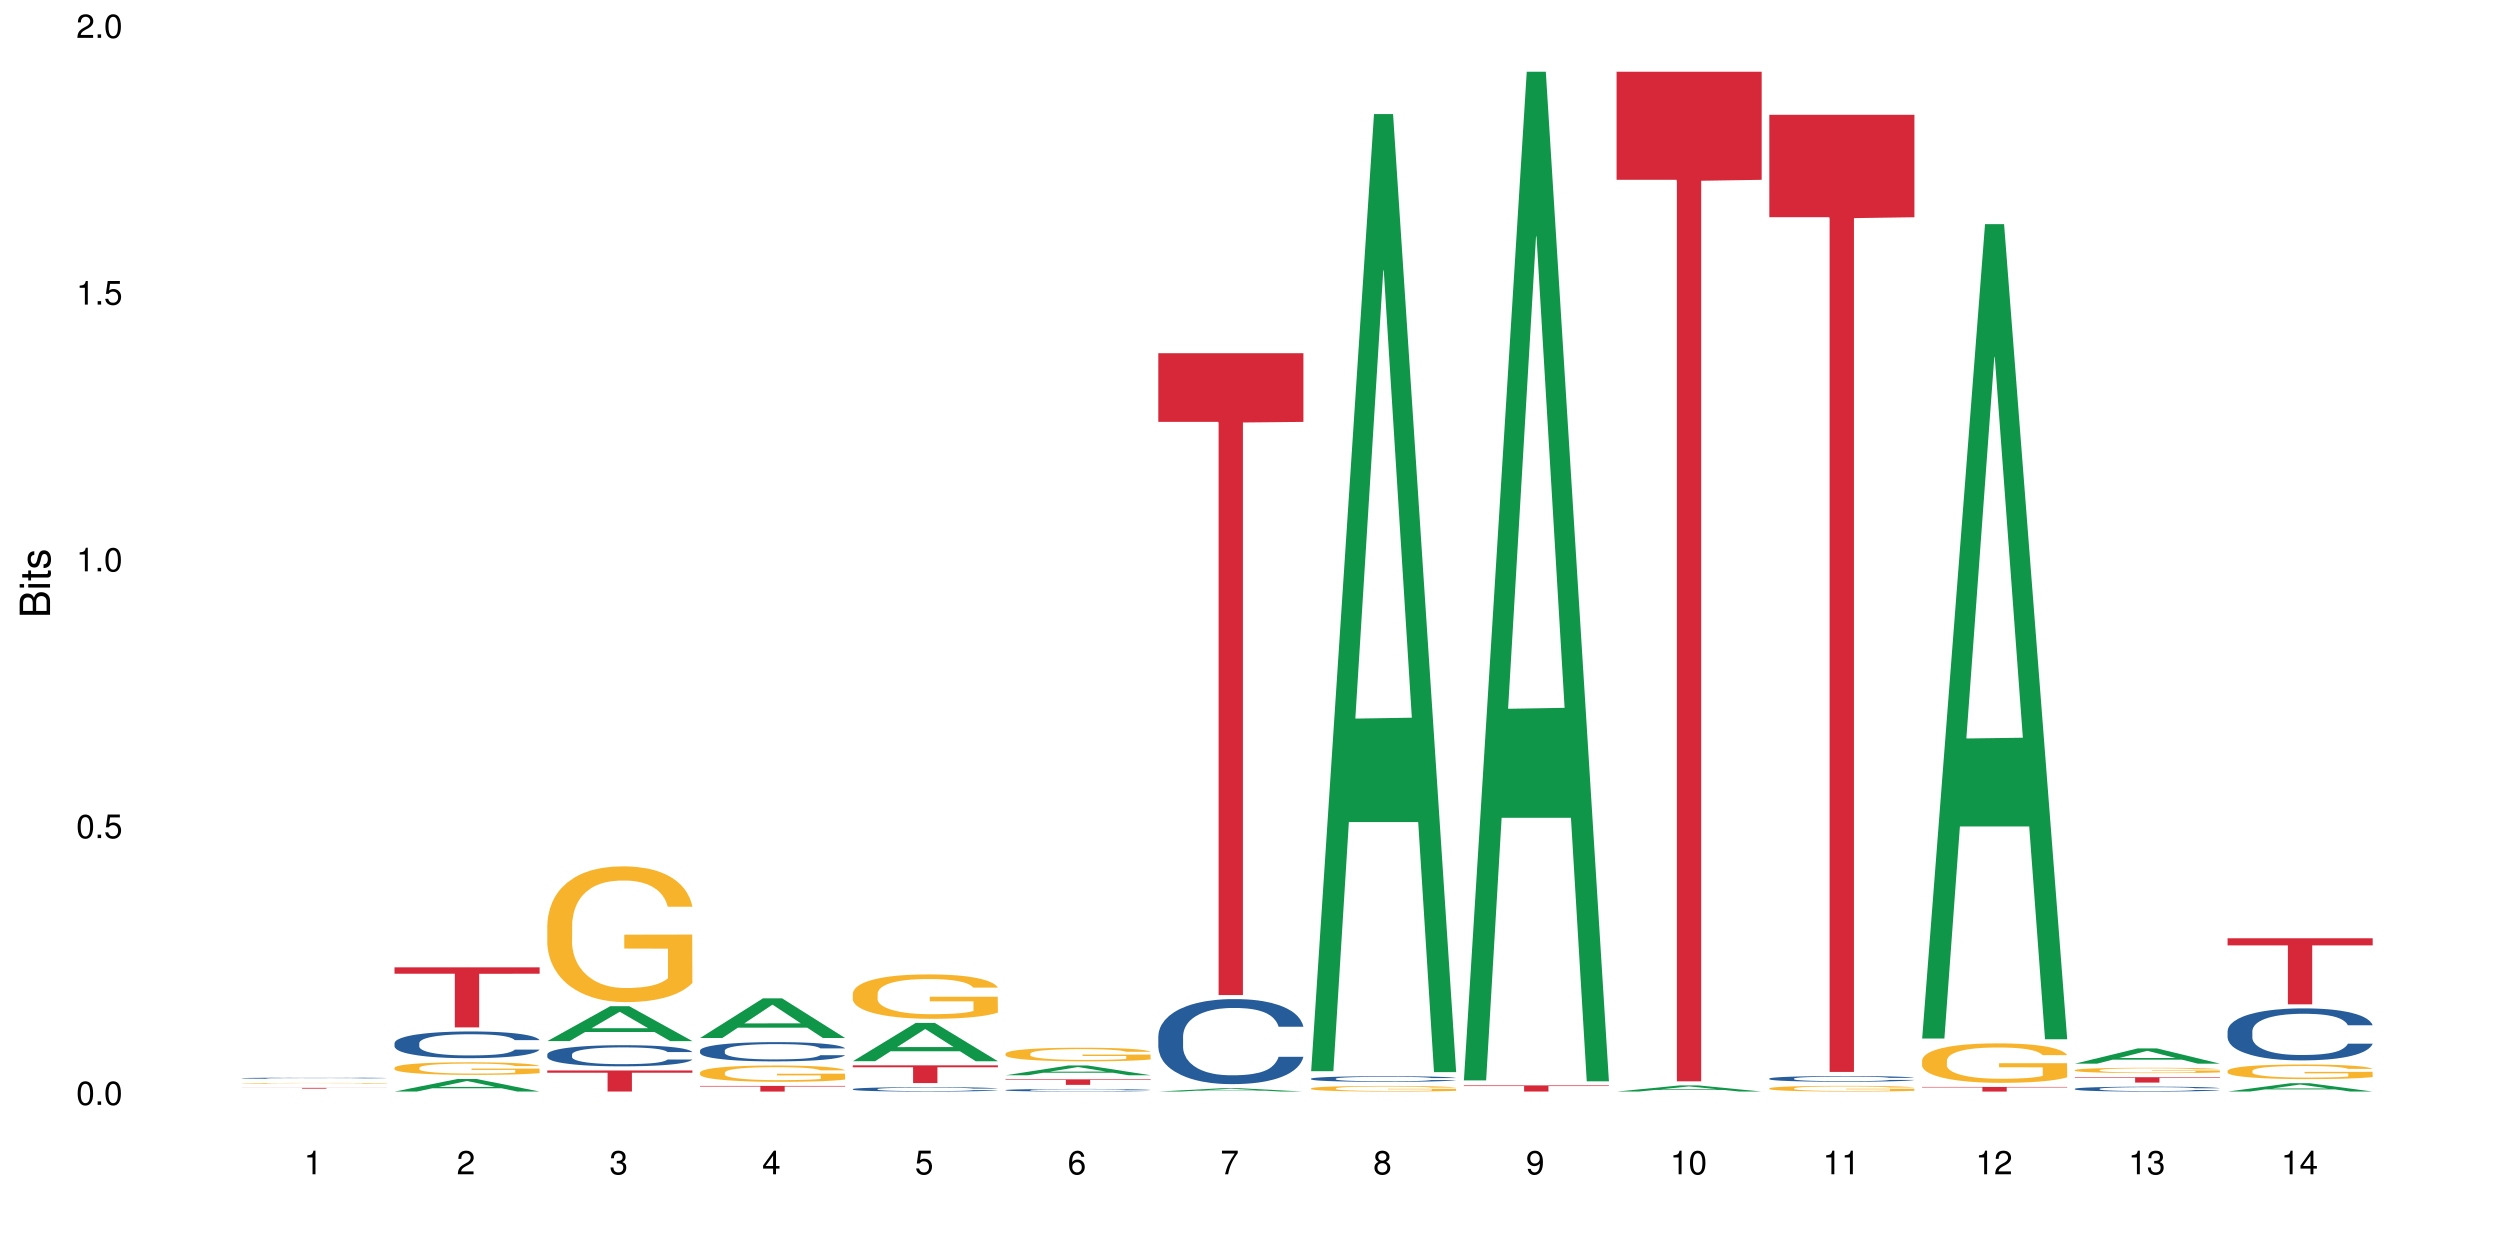 <?xml version="1.0" encoding="UTF-8"?>
<svg xmlns="http://www.w3.org/2000/svg" xmlns:xlink="http://www.w3.org/1999/xlink" width="720pt" height="360pt" viewBox="0 0 720 360" version="1.1">
<defs>
<g>
<symbol overflow="visible" id="glyph0-0">
<path style="stroke:none;" d=""/>
</symbol>
<symbol overflow="visible" id="glyph0-1">
<path style="stroke:none;" d="M 2.641 -6.797 C 2 -6.797 1.422 -6.531 1.078 -6.047 C 0.641 -5.453 0.406 -4.547 0.406 -3.297 C 0.406 -1 1.188 0.219 2.641 0.219 C 4.078 0.219 4.859 -1 4.859 -3.234 C 4.859 -4.562 4.656 -5.438 4.203 -6.047 C 3.844 -6.531 3.281 -6.797 2.641 -6.797 Z M 2.641 -6.047 C 3.547 -6.047 4 -5.125 4 -3.312 C 4 -1.375 3.562 -0.484 2.625 -0.484 C 1.734 -0.484 1.281 -1.422 1.281 -3.281 C 1.281 -5.141 1.734 -6.047 2.641 -6.047 Z M 2.641 -6.047 "/>
</symbol>
<symbol overflow="visible" id="glyph0-2">
<path style="stroke:none;" d="M 1.828 -1 L 0.828 -1 L 0.828 0 L 1.828 0 Z M 1.828 -1 "/>
</symbol>
<symbol overflow="visible" id="glyph0-3">
<path style="stroke:none;" d="M 4.562 -6.797 L 1.062 -6.797 L 0.547 -3.094 L 1.328 -3.094 C 1.719 -3.562 2.047 -3.734 2.578 -3.734 C 3.484 -3.734 4.062 -3.109 4.062 -2.094 C 4.062 -1.125 3.484 -0.531 2.578 -0.531 C 1.828 -0.531 1.375 -0.906 1.188 -1.672 L 0.328 -1.672 C 0.453 -1.109 0.547 -0.844 0.75 -0.594 C 1.125 -0.078 1.828 0.219 2.594 0.219 C 3.969 0.219 4.922 -0.781 4.922 -2.219 C 4.922 -3.562 4.031 -4.484 2.719 -4.484 C 2.25 -4.484 1.859 -4.359 1.469 -4.062 L 1.734 -5.969 L 4.562 -5.969 Z M 4.562 -6.797 "/>
</symbol>
<symbol overflow="visible" id="glyph0-4">
<path style="stroke:none;" d="M 2.484 -4.844 L 2.484 0 L 3.328 0 L 3.328 -6.797 L 2.766 -6.797 C 2.469 -5.75 2.281 -5.609 0.984 -5.453 L 0.984 -4.844 Z M 2.484 -4.844 "/>
</symbol>
<symbol overflow="visible" id="glyph0-5">
<path style="stroke:none;" d="M 4.859 -0.828 L 1.281 -0.828 C 1.359 -1.391 1.672 -1.75 2.5 -2.234 L 3.469 -2.75 C 4.406 -3.266 4.906 -3.969 4.906 -4.812 C 4.906 -5.375 4.672 -5.906 4.266 -6.266 C 3.859 -6.625 3.375 -6.797 2.719 -6.797 C 1.859 -6.797 1.219 -6.5 0.844 -5.922 C 0.609 -5.562 0.5 -5.125 0.484 -4.438 L 1.328 -4.438 C 1.359 -4.906 1.406 -5.188 1.531 -5.406 C 1.75 -5.812 2.188 -6.062 2.703 -6.062 C 3.469 -6.062 4.031 -5.516 4.031 -4.781 C 4.031 -4.25 3.719 -3.797 3.125 -3.438 L 2.234 -2.938 C 0.812 -2.141 0.406 -1.5 0.328 0 L 4.859 0 Z M 4.859 -0.828 "/>
</symbol>
<symbol overflow="visible" id="glyph0-6">
<path style="stroke:none;" d="M 2.125 -3.125 L 2.578 -3.125 C 3.516 -3.125 3.984 -2.703 3.984 -1.891 C 3.984 -1.031 3.469 -0.531 2.578 -0.531 C 1.656 -0.531 1.203 -0.984 1.156 -1.969 L 0.312 -1.969 C 0.344 -1.422 0.438 -1.078 0.609 -0.766 C 0.953 -0.109 1.625 0.219 2.547 0.219 C 3.953 0.219 4.859 -0.609 4.859 -1.906 C 4.859 -2.766 4.516 -3.25 3.703 -3.516 C 4.344 -3.766 4.656 -4.25 4.656 -4.938 C 4.656 -6.109 3.875 -6.797 2.578 -6.797 C 1.203 -6.797 0.484 -6.047 0.453 -4.609 L 1.297 -4.609 C 1.312 -5.016 1.344 -5.25 1.453 -5.453 C 1.641 -5.828 2.062 -6.062 2.594 -6.062 C 3.344 -6.062 3.797 -5.625 3.797 -4.906 C 3.797 -4.422 3.609 -4.141 3.25 -3.984 C 3.016 -3.891 2.719 -3.844 2.125 -3.844 Z M 2.125 -3.125 "/>
</symbol>
<symbol overflow="visible" id="glyph0-7">
<path style="stroke:none;" d="M 3.141 -1.625 L 3.141 0 L 3.984 0 L 3.984 -1.625 L 4.984 -1.625 L 4.984 -2.391 L 3.984 -2.391 L 3.984 -6.797 L 3.359 -6.797 L 0.266 -2.516 L 0.266 -1.625 Z M 3.141 -2.391 L 1 -2.391 L 3.141 -5.359 Z M 3.141 -2.391 "/>
</symbol>
<symbol overflow="visible" id="glyph0-8">
<path style="stroke:none;" d="M 4.781 -5.031 C 4.609 -6.141 3.891 -6.797 2.844 -6.797 C 2.094 -6.797 1.422 -6.438 1.031 -5.828 C 0.609 -5.172 0.406 -4.344 0.406 -3.094 C 0.406 -1.953 0.578 -1.234 0.984 -0.625 C 1.359 -0.078 1.953 0.219 2.703 0.219 C 3.984 0.219 4.922 -0.734 4.922 -2.078 C 4.922 -3.344 4.062 -4.234 2.844 -4.234 C 2.172 -4.234 1.641 -3.969 1.281 -3.469 C 1.281 -5.125 1.828 -6.047 2.797 -6.047 C 3.391 -6.047 3.797 -5.672 3.938 -5.031 Z M 2.734 -3.484 C 3.547 -3.484 4.062 -2.922 4.062 -2 C 4.062 -1.156 3.484 -0.531 2.703 -0.531 C 1.922 -0.531 1.328 -1.188 1.328 -2.047 C 1.328 -2.891 1.906 -3.484 2.734 -3.484 Z M 2.734 -3.484 "/>
</symbol>
<symbol overflow="visible" id="glyph0-9">
<path style="stroke:none;" d="M 4.984 -6.797 L 0.438 -6.797 L 0.438 -5.969 L 4.109 -5.969 C 2.5 -3.656 1.828 -2.234 1.328 0 L 2.219 0 C 2.594 -2.172 3.453 -4.047 4.984 -6.094 Z M 4.984 -6.797 "/>
</symbol>
<symbol overflow="visible" id="glyph0-10">
<path style="stroke:none;" d="M 3.75 -3.578 C 4.453 -4 4.688 -4.344 4.688 -4.984 C 4.688 -6.047 3.844 -6.797 2.641 -6.797 C 1.438 -6.797 0.594 -6.047 0.594 -4.984 C 0.594 -4.359 0.828 -4.016 1.516 -3.578 C 0.734 -3.203 0.359 -2.641 0.359 -1.891 C 0.359 -0.641 1.297 0.219 2.641 0.219 C 3.984 0.219 4.922 -0.641 4.922 -1.875 C 4.922 -2.641 4.531 -3.203 3.75 -3.578 Z M 2.641 -6.047 C 3.359 -6.047 3.812 -5.625 3.812 -4.969 C 3.812 -4.344 3.344 -3.922 2.641 -3.922 C 1.922 -3.922 1.453 -4.344 1.453 -4.984 C 1.453 -5.625 1.922 -6.047 2.641 -6.047 Z M 2.641 -3.203 C 3.484 -3.203 4.062 -2.672 4.062 -1.875 C 4.062 -1.062 3.484 -0.531 2.625 -0.531 C 1.797 -0.531 1.219 -1.078 1.219 -1.875 C 1.219 -2.672 1.797 -3.203 2.641 -3.203 Z M 2.641 -3.203 "/>
</symbol>
<symbol overflow="visible" id="glyph0-11">
<path style="stroke:none;" d="M 0.516 -1.547 C 0.672 -0.438 1.406 0.219 2.438 0.219 C 3.188 0.219 3.859 -0.141 4.266 -0.75 C 4.688 -1.406 4.891 -2.25 4.891 -3.484 C 4.891 -4.625 4.703 -5.359 4.312 -5.953 C 3.938 -6.5 3.344 -6.797 2.594 -6.797 C 1.297 -6.797 0.359 -5.844 0.359 -4.516 C 0.359 -3.25 1.234 -2.344 2.453 -2.344 C 3.094 -2.344 3.562 -2.578 4.016 -3.109 C 4 -1.453 3.469 -0.531 2.5 -0.531 C 1.906 -0.531 1.484 -0.906 1.359 -1.547 Z M 2.578 -6.062 C 3.375 -6.062 3.969 -5.406 3.969 -4.531 C 3.969 -3.688 3.375 -3.094 2.547 -3.094 C 1.734 -3.094 1.234 -3.672 1.234 -4.578 C 1.234 -5.438 1.797 -6.062 2.578 -6.062 Z M 2.578 -6.062 "/>
</symbol>
<symbol overflow="visible" id="glyph1-0">
<path style="stroke:none;" d=""/>
</symbol>
<symbol overflow="visible" id="glyph1-1">
<path style="stroke:none;" d="M 0 -0.953 L 0 -4.891 C 0 -5.719 -0.234 -6.344 -0.734 -6.797 C -1.188 -7.234 -1.812 -7.469 -2.5 -7.469 C -3.547 -7.469 -4.188 -7 -4.625 -5.875 C -4.984 -6.672 -5.641 -7.094 -6.531 -7.094 C -7.156 -7.094 -7.734 -6.859 -8.141 -6.391 C -8.562 -5.938 -8.75 -5.344 -8.75 -4.5 L -8.75 -0.953 Z M -4.984 -2.062 L -7.766 -2.062 L -7.766 -4.219 C -7.766 -4.844 -7.688 -5.203 -7.453 -5.5 C -7.219 -5.812 -6.859 -5.969 -6.375 -5.969 C -5.906 -5.969 -5.531 -5.812 -5.297 -5.5 C -5.062 -5.203 -4.984 -4.844 -4.984 -4.219 Z M -0.984 -2.062 L -4 -2.062 L -4 -4.781 C -4 -5.328 -3.859 -5.688 -3.578 -5.953 C -3.297 -6.219 -2.922 -6.359 -2.484 -6.359 C -2.062 -6.359 -1.688 -6.219 -1.406 -5.953 C -1.109 -5.688 -0.984 -5.328 -0.984 -4.781 Z M -0.984 -2.062 "/>
</symbol>
<symbol overflow="visible" id="glyph1-2">
<path style="stroke:none;" d="M -6.281 -1.797 L -6.281 -0.797 L 0 -0.797 L 0 -1.797 Z M -8.75 -1.797 L -8.75 -0.797 L -7.484 -0.797 L -7.484 -1.797 Z M -8.75 -1.797 "/>
</symbol>
<symbol overflow="visible" id="glyph1-3">
<path style="stroke:none;" d="M -6.281 -3.047 L -6.281 -2.016 L -8.016 -2.016 L -8.016 -1.016 L -6.281 -1.016 L -6.281 -0.172 L -5.469 -0.172 L -5.469 -1.016 L -0.719 -1.016 C -0.078 -1.016 0.281 -1.453 0.281 -2.234 C 0.281 -2.469 0.25 -2.719 0.188 -3.047 L -0.641 -3.047 C -0.609 -2.922 -0.594 -2.766 -0.594 -2.562 C -0.594 -2.141 -0.719 -2.016 -1.156 -2.016 L -5.469 -2.016 L -5.469 -3.047 Z M -6.281 -3.047 "/>
</symbol>
<symbol overflow="visible" id="glyph1-4">
<path style="stroke:none;" d="M -4.531 -5.25 C -5.766 -5.25 -6.469 -4.422 -6.469 -2.969 C -6.469 -1.516 -5.719 -0.562 -4.547 -0.562 C -3.562 -0.562 -3.094 -1.062 -2.734 -2.562 L -2.516 -3.484 C -2.344 -4.188 -2.094 -4.469 -1.625 -4.469 C -1.047 -4.469 -0.641 -3.875 -0.641 -3 C -0.641 -2.453 -0.797 -2 -1.062 -1.75 C -1.25 -1.594 -1.422 -1.531 -1.875 -1.469 L -1.875 -0.406 C -0.422 -0.453 0.281 -1.266 0.281 -2.922 C 0.281 -4.5 -0.5 -5.516 -1.719 -5.516 C -2.656 -5.516 -3.172 -4.984 -3.469 -3.734 L -3.703 -2.766 C -3.891 -1.953 -4.156 -1.609 -4.594 -1.609 C -5.172 -1.609 -5.547 -2.125 -5.547 -2.938 C -5.547 -3.75 -5.203 -4.172 -4.531 -4.203 Z M -4.531 -5.25 "/>
</symbol>
</g>
</defs>
<g id="surface60040">
<rect x="0" y="0" width="720" height="360" style="fill:rgb(100%,100%,100%);fill-opacity:1;stroke:none;"/>
<path style=" stroke:none;fill-rule:nonzero;fill:rgb(14.51%,36.078%,60%);fill-opacity:1;" d="M 69.629 310.516 L 69.68 310.516 L 69.68 310.508 L 69.832 310.496 L 70.191 310.48 L 70.547 310.469 L 71.465 310.453 L 72.738 310.434 L 74.062 310.422 L 75.031 310.414 L 75.898 310.406 L 77.887 310.395 L 79.16 310.391 L 80.535 310.383 L 82.219 310.379 L 83.441 310.375 L 86.195 310.371 L 88.234 310.367 L 95.266 310.367 L 96.746 310.371 L 98.375 310.375 L 99.75 310.375 L 102.148 310.383 L 104.289 310.391 L 105.258 310.395 L 106.785 310.406 L 107.957 310.414 L 108.773 310.422 L 109.691 310.434 L 110.504 310.449 L 111.117 310.465 L 111.422 310.477 L 104.289 310.477 L 103.93 310.465 L 103.523 310.457 L 102.758 310.441 L 101.992 310.434 L 100.922 310.426 L 99.957 310.418 L 98.629 310.414 L 97.457 310.41 L 96.234 310.406 L 95.062 310.406 L 92.82 310.402 L 89.254 310.402 L 87.266 310.406 L 86.195 310.41 L 84.664 310.414 L 83.594 310.418 L 82.32 310.422 L 81.453 310.43 L 80.383 310.438 L 79.617 310.445 L 78.754 310.453 L 78.242 310.461 L 77.785 310.469 L 77.375 310.48 L 77.07 310.492 L 76.867 310.504 L 76.766 310.512 L 76.766 310.562 L 76.867 310.574 L 77.121 310.586 L 77.785 310.605 L 78.754 310.621 L 79.875 310.633 L 80.945 310.645 L 81.555 310.648 L 82.371 310.652 L 83.645 310.66 L 85.48 310.664 L 86.551 310.668 L 88.184 310.668 L 89.863 310.672 L 92.105 310.672 L 94.094 310.668 L 95.418 310.668 L 96.797 310.664 L 98.68 310.66 L 99.852 310.656 L 100.871 310.648 L 101.637 310.645 L 102.148 310.641 L 102.91 310.629 L 103.523 310.617 L 103.98 310.609 L 104.289 310.598 L 111.422 310.598 L 111.117 310.609 L 110.66 310.621 L 110.199 310.633 L 109.484 310.641 L 108.672 310.652 L 107.5 310.664 L 106.531 310.668 L 105.258 310.676 L 104.082 310.684 L 102.809 310.688 L 100.922 310.695 L 99.699 310.699 L 98.375 310.699 L 96.797 310.703 L 94.809 310.703 L 92.668 310.707 L 88.539 310.707 L 86.957 310.703 L 84.867 310.703 L 82.27 310.695 L 80.383 310.691 L 78.906 310.684 L 77.633 310.68 L 76.203 310.668 L 74.371 310.656 L 73.25 310.645 L 72.484 310.637 L 71.617 310.625 L 71.004 310.613 L 70.293 310.598 L 69.781 310.574 L 69.629 310.559 Z M 69.629 310.516 "/>
<path style=" stroke:none;fill-rule:nonzero;fill:rgb(96.863%,70.196%,16.863%);fill-opacity:1;" d="M 69.629 311.984 L 69.68 311.984 L 69.68 311.98 L 69.883 311.973 L 70.395 311.957 L 71.055 311.949 L 71.77 311.938 L 72.23 311.934 L 72.992 311.93 L 73.656 311.922 L 75.336 311.914 L 77.477 311.906 L 78.652 311.902 L 79.977 311.898 L 81.863 311.895 L 82.727 311.891 L 85.379 311.891 L 88.387 311.887 L 95.316 311.887 L 98.172 311.891 L 99.801 311.891 L 101.078 311.895 L 102.402 311.895 L 104.031 311.902 L 105.562 311.906 L 106.785 311.91 L 108.008 311.918 L 109.027 311.926 L 109.895 311.93 L 110.66 311.941 L 111.117 311.949 L 111.422 311.957 L 104.34 311.957 L 103.93 311.949 L 103.473 311.941 L 102.707 311.934 L 101.941 311.93 L 101.18 311.926 L 99.75 311.922 L 98.527 311.918 L 97 311.914 L 95.52 311.914 L 93.84 311.91 L 87.672 311.91 L 86.246 311.914 L 85.227 311.914 L 83.797 311.918 L 82.934 311.922 L 82.422 311.922 L 80.895 311.93 L 79.875 311.934 L 79.312 311.941 L 78.602 311.945 L 78.09 311.953 L 77.531 311.961 L 77.223 311.965 L 76.816 311.98 L 76.766 312.02 L 76.918 312.027 L 77.223 312.035 L 77.633 312.043 L 78.242 312.051 L 78.855 312.059 L 79.926 312.066 L 80.844 312.074 L 81.555 312.074 L 82.934 312.082 L 83.492 312.082 L 84.816 312.086 L 86.195 312.09 L 87.875 312.094 L 98.781 312.094 L 100.109 312.09 L 100.977 312.09 L 102.047 312.086 L 102.809 312.086 L 103.523 312.082 L 104.391 312.078 L 104.391 312.027 L 91.801 312.027 L 91.801 312.004 L 111.371 312.004 L 111.422 312.086 L 110.352 312.094 L 109.027 312.098 L 107.754 312.102 L 106.43 312.105 L 104.543 312.109 L 103.012 312.113 L 100.668 312.117 L 96.285 312.117 L 94.297 312.121 L 89.863 312.121 L 87.621 312.117 L 85.836 312.117 L 84.207 312.113 L 82.574 312.113 L 80.535 312.105 L 79.211 312.102 L 76.461 312.094 L 75.234 312.086 L 74.422 312.082 L 73.605 312.078 L 72.738 312.07 L 71.922 312.062 L 71.312 312.059 L 70.75 312.051 L 70.344 312.043 L 69.934 312.035 L 69.73 312.027 L 69.629 312.02 Z M 69.629 311.984 "/>
<path style=" stroke:none;fill-rule:nonzero;fill:rgb(83.922%,15.686%,22.353%);fill-opacity:1;" d="M 69.629 313.301 L 111.422 313.301 L 111.422 313.324 L 94.004 313.324 L 94.004 313.531 L 86.996 313.531 L 86.996 313.324 L 69.629 313.324 Z M 69.629 313.301 "/>
<path style=" stroke:none;fill-rule:nonzero;fill:rgb(6.275%,58.824%,28.235%);fill-opacity:1;" d="M 113.621 314.367 L 113.668 314.363 L 131.75 310.746 L 137.242 310.746 L 155.418 314.371 L 149.031 314.371 L 144.477 313.426 L 124.52 313.426 L 120.051 314.367 L 113.621 314.367 L 126.438 313.031 L 142.645 313.027 L 134.562 311.336 L 134.477 311.332 L 134.387 311.344 L 126.395 313.027 L 126.438 313.031 Z M 113.621 314.367 "/>
<path style=" stroke:none;fill-rule:nonzero;fill:rgb(14.51%,36.078%,60%);fill-opacity:1;" d="M 113.621 300.414 L 113.672 300.406 L 113.672 300.238 L 113.828 299.973 L 114.184 299.633 L 114.539 299.402 L 115.457 298.988 L 116.73 298.586 L 118.059 298.277 L 119.023 298.094 L 119.891 297.953 L 121.879 297.695 L 123.152 297.559 L 124.531 297.441 L 126.211 297.32 L 127.434 297.25 L 130.188 297.137 L 132.227 297.09 L 133.805 297.066 L 137.223 297.066 L 139.258 297.098 L 140.738 297.133 L 142.367 297.188 L 143.746 297.25 L 146.141 297.406 L 148.281 297.602 L 149.25 297.715 L 150.777 297.934 L 151.949 298.145 L 152.766 298.328 L 153.684 298.586 L 154.5 298.902 L 155.109 299.262 L 155.418 299.562 L 148.281 299.562 L 147.926 299.281 L 147.516 299.066 L 146.75 298.777 L 145.988 298.574 L 144.918 298.367 L 143.949 298.234 L 142.625 298.102 L 141.453 298.016 L 140.227 297.953 L 139.055 297.91 L 136.812 297.871 L 134.215 297.871 L 133.246 297.883 L 131.258 297.941 L 130.188 297.988 L 128.66 298.086 L 127.59 298.18 L 126.312 298.32 L 125.449 298.438 L 124.379 298.621 L 123.613 298.785 L 122.746 299.016 L 122.234 299.191 L 121.777 299.387 L 121.371 299.621 L 121.062 299.867 L 120.859 300.125 L 120.758 300.379 L 120.758 301.469 L 120.859 301.723 L 121.113 302.02 L 121.777 302.445 L 122.746 302.82 L 123.867 303.113 L 124.938 303.324 L 125.551 303.426 L 126.363 303.535 L 127.641 303.676 L 129.473 303.816 L 130.543 303.875 L 132.176 303.93 L 133.855 303.957 L 136.098 303.957 L 138.086 303.93 L 139.414 303.895 L 140.789 303.84 L 142.676 303.719 L 143.848 303.605 L 144.867 303.473 L 145.629 303.34 L 146.141 303.227 L 146.906 303.008 L 147.516 302.77 L 147.977 302.523 L 148.281 302.285 L 155.418 302.285 L 155.109 302.566 L 154.652 302.84 L 154.191 303.043 L 153.48 303.289 L 152.664 303.508 L 151.492 303.754 L 150.523 303.918 L 149.25 304.094 L 148.078 304.227 L 146.805 304.344 L 144.918 304.484 L 143.695 304.555 L 142.367 304.621 L 140.789 304.676 L 138.801 304.727 L 136.66 304.754 L 134.672 304.762 L 132.531 304.746 L 130.953 304.719 L 128.863 304.656 L 126.262 304.527 L 124.379 304.395 L 122.898 304.262 L 121.625 304.121 L 120.199 303.93 L 118.363 303.621 L 117.242 303.383 L 116.477 303.184 L 115.609 302.91 L 115 302.664 L 114.285 302.27 L 113.777 301.773 L 113.621 301.387 Z M 113.621 300.414 "/>
<path style=" stroke:none;fill-rule:nonzero;fill:rgb(96.863%,70.196%,16.863%);fill-opacity:1;" d="M 113.621 307.492 L 113.672 307.488 L 113.672 307.422 L 113.879 307.273 L 114.387 307.07 L 115.051 306.898 L 115.762 306.766 L 116.223 306.699 L 116.988 306.598 L 117.648 306.527 L 119.332 306.375 L 121.473 306.238 L 122.645 306.18 L 123.969 306.121 L 125.855 306.059 L 126.723 306.035 L 129.371 305.98 L 132.379 305.949 L 135.691 305.938 L 137.223 305.941 L 139.312 305.957 L 142.164 305.992 L 143.797 306.027 L 145.07 306.059 L 146.395 306.102 L 148.027 306.168 L 149.555 306.246 L 150.777 306.328 L 152 306.426 L 153.02 306.531 L 153.887 306.648 L 154.652 306.785 L 155.109 306.902 L 155.418 307.02 L 148.332 307.02 L 147.926 306.902 L 147.465 306.812 L 146.699 306.703 L 145.938 306.625 L 145.172 306.562 L 143.746 306.477 L 142.523 306.422 L 140.992 306.375 L 139.516 306.348 L 137.832 306.328 L 136.812 306.32 L 134.113 306.32 L 131.664 306.344 L 130.238 306.371 L 129.219 306.395 L 127.793 306.445 L 126.926 306.484 L 126.414 306.512 L 124.887 306.613 L 123.867 306.707 L 123.305 306.77 L 122.594 306.871 L 122.082 306.961 L 121.523 307.09 L 121.219 307.191 L 120.809 307.418 L 120.758 308.012 L 120.91 308.137 L 121.219 308.273 L 121.625 308.395 L 122.234 308.52 L 122.848 308.613 L 123.918 308.742 L 124.836 308.832 L 125.551 308.887 L 126.926 308.977 L 127.484 309.004 L 128.812 309.066 L 130.188 309.113 L 131.871 309.152 L 133.145 309.172 L 135.184 309.188 L 137.781 309.188 L 140.84 309.168 L 142.777 309.141 L 144.102 309.113 L 144.969 309.09 L 146.039 309.055 L 146.805 309.023 L 147.516 308.984 L 148.383 308.93 L 148.383 308.137 L 135.793 308.133 L 135.793 307.766 L 155.367 307.762 L 155.418 309.055 L 154.348 309.145 L 153.02 309.23 L 151.746 309.297 L 150.422 309.352 L 148.535 309.418 L 147.008 309.457 L 144.664 309.504 L 142.523 309.531 L 140.277 309.551 L 138.293 309.562 L 135.945 309.566 L 133.855 309.559 L 131.613 309.539 L 129.832 309.512 L 128.199 309.48 L 126.57 309.438 L 124.531 309.367 L 123.203 309.309 L 121.828 309.242 L 120.453 309.156 L 119.23 309.07 L 118.414 309 L 117.598 308.918 L 116.73 308.82 L 115.918 308.707 L 115.305 308.605 L 114.742 308.488 L 114.336 308.379 L 113.93 308.23 L 113.727 308.113 L 113.621 308.008 Z M 113.621 307.492 "/>
<path style=" stroke:none;fill-rule:nonzero;fill:rgb(83.922%,15.686%,22.353%);fill-opacity:1;" d="M 113.621 278.586 L 155.418 278.586 L 155.418 280.438 L 138 280.453 L 138 295.887 L 130.988 295.887 L 130.988 280.469 L 130.887 280.438 L 113.621 280.438 Z M 113.621 278.586 "/>
<path style=" stroke:none;fill-rule:nonzero;fill:rgb(6.275%,58.824%,28.235%);fill-opacity:1;" d="M 157.617 299.832 L 157.66 299.82 L 175.746 289.793 L 181.238 289.793 L 199.41 299.84 L 193.023 299.84 L 188.469 297.219 L 168.512 297.219 L 164.047 299.832 L 157.617 299.832 L 170.43 296.133 L 186.641 296.125 L 178.559 291.434 L 178.469 291.426 L 178.379 291.453 L 170.387 296.125 L 170.43 296.133 Z M 157.617 299.832 "/>
<path style=" stroke:none;fill-rule:nonzero;fill:rgb(14.51%,36.078%,60%);fill-opacity:1;" d="M 157.617 303.668 L 157.668 303.664 L 157.668 303.527 L 157.82 303.316 L 158.176 303.051 L 158.535 302.867 L 159.449 302.539 L 160.727 302.223 L 162.051 301.977 L 163.02 301.832 L 163.887 301.723 L 165.871 301.516 L 167.148 301.41 L 168.523 301.316 L 170.207 301.219 L 171.43 301.164 L 174.18 301.074 L 176.219 301.035 L 177.801 301.02 L 181.215 301.02 L 183.254 301.043 L 184.73 301.07 L 186.363 301.113 L 187.738 301.164 L 190.133 301.289 L 192.273 301.441 L 193.242 301.531 L 194.773 301.703 L 195.945 301.871 L 196.758 302.016 L 197.676 302.223 L 198.492 302.473 L 199.105 302.758 L 199.41 302.996 L 192.273 302.996 L 191.918 302.773 L 191.512 302.602 L 190.746 302.371 L 189.98 302.211 L 188.91 302.051 L 187.941 301.945 L 186.617 301.84 L 185.445 301.77 L 184.223 301.723 L 183.051 301.688 L 180.805 301.656 L 178.207 301.656 L 177.238 301.664 L 175.25 301.711 L 174.18 301.75 L 172.652 301.828 L 171.582 301.898 L 170.309 302.012 L 169.441 302.105 L 168.371 302.25 L 167.605 302.379 L 166.738 302.562 L 166.23 302.699 L 165.77 302.855 L 165.363 303.039 L 165.059 303.234 L 164.855 303.441 L 164.75 303.641 L 164.75 304.504 L 164.855 304.703 L 165.109 304.938 L 165.77 305.277 L 166.738 305.57 L 167.859 305.805 L 168.93 305.973 L 169.543 306.051 L 170.359 306.137 L 171.633 306.25 L 173.469 306.359 L 174.539 306.406 L 176.168 306.449 L 177.852 306.473 L 180.094 306.473 L 182.082 306.449 L 183.406 306.422 L 184.781 306.379 L 186.668 306.281 L 187.84 306.195 L 188.859 306.086 L 189.625 305.98 L 190.133 305.895 L 190.898 305.719 L 191.512 305.531 L 191.969 305.336 L 192.273 305.148 L 199.41 305.148 L 199.105 305.371 L 198.645 305.586 L 198.188 305.75 L 197.473 305.941 L 196.656 306.117 L 195.484 306.309 L 194.516 306.438 L 193.242 306.578 L 192.07 306.684 L 190.797 306.777 L 188.91 306.891 L 187.688 306.945 L 186.363 306.996 L 184.781 307.039 L 182.793 307.078 L 180.652 307.102 L 178.664 307.105 L 176.523 307.094 L 174.945 307.074 L 172.855 307.023 L 170.258 306.922 L 168.371 306.816 L 166.891 306.711 L 165.617 306.598 L 164.191 306.449 L 162.355 306.203 L 161.234 306.016 L 160.469 305.859 L 159.605 305.645 L 158.992 305.449 L 158.277 305.137 L 157.77 304.742 L 157.617 304.438 Z M 157.617 303.668 "/>
<path style=" stroke:none;fill-rule:nonzero;fill:rgb(96.863%,70.196%,16.863%);fill-opacity:1;" d="M 157.617 266.254 L 157.668 266.219 L 157.668 265.504 L 157.871 263.898 L 158.379 261.684 L 159.043 259.863 L 159.758 258.434 L 160.215 257.684 L 160.98 256.613 L 161.641 255.828 L 163.324 254.219 L 165.465 252.719 L 166.637 252.078 L 167.961 251.469 L 169.848 250.793 L 170.715 250.543 L 173.363 249.969 L 176.371 249.613 L 179.684 249.504 L 181.215 249.543 L 183.305 249.684 L 186.156 250.078 L 187.789 250.434 L 189.062 250.793 L 190.387 251.254 L 192.02 251.969 L 193.547 252.828 L 194.773 253.684 L 195.996 254.754 L 197.016 255.898 L 197.879 257.148 L 198.645 258.648 L 199.105 259.898 L 199.41 261.148 L 192.324 261.148 L 191.918 259.898 L 191.457 258.934 L 190.695 257.754 L 189.93 256.898 L 189.164 256.219 L 187.738 255.293 L 186.516 254.719 L 184.984 254.219 L 183.508 253.898 L 181.824 253.684 L 180.805 253.613 L 178.105 253.613 L 175.66 253.863 L 174.23 254.148 L 173.211 254.434 L 171.785 254.969 L 170.918 255.398 L 170.41 255.684 L 168.879 256.793 L 167.859 257.793 L 167.301 258.469 L 166.586 259.543 L 166.078 260.504 L 165.516 261.934 L 165.211 263.004 L 164.801 265.434 L 164.75 271.863 L 164.906 273.219 L 165.211 274.684 L 165.617 275.969 L 166.23 277.328 L 166.84 278.363 L 167.91 279.758 L 168.828 280.684 L 169.543 281.293 L 170.918 282.258 L 171.48 282.578 L 172.805 283.219 L 174.18 283.719 L 175.863 284.148 L 177.137 284.363 L 179.176 284.543 L 181.773 284.543 L 184.832 284.328 L 186.77 284.043 L 188.094 283.758 L 188.961 283.508 L 190.031 283.113 L 190.797 282.758 L 191.512 282.363 L 192.375 281.758 L 192.375 273.219 L 179.789 273.184 L 179.789 269.184 L 199.359 269.148 L 199.41 283.113 L 198.34 284.078 L 197.016 285.008 L 195.738 285.719 L 194.414 286.328 L 192.527 287.008 L 191 287.434 L 188.656 287.934 L 186.516 288.258 L 184.273 288.469 L 182.285 288.578 L 179.941 288.613 L 177.852 288.543 L 175.609 288.328 L 173.824 288.043 L 172.191 287.684 L 170.562 287.219 L 168.523 286.469 L 167.199 285.863 L 165.82 285.113 L 164.445 284.219 L 163.223 283.258 L 162.406 282.508 L 161.59 281.648 L 160.727 280.578 L 159.91 279.363 L 159.297 278.258 L 158.738 277.008 L 158.328 275.828 L 157.922 274.219 L 157.719 272.934 L 157.617 271.828 Z M 157.617 266.254 "/>
<path style=" stroke:none;fill-rule:nonzero;fill:rgb(83.922%,15.686%,22.353%);fill-opacity:1;" d="M 157.617 308.285 L 199.41 308.285 L 199.41 308.938 L 181.992 308.941 L 181.992 314.371 L 174.984 314.371 L 174.984 308.949 L 174.883 308.938 L 157.617 308.938 Z M 157.617 308.285 "/>
<path style=" stroke:none;fill-rule:nonzero;fill:rgb(6.275%,58.824%,28.235%);fill-opacity:1;" d="M 201.609 298.941 L 201.652 298.93 L 219.738 287.516 L 225.23 287.516 L 243.402 298.953 L 237.02 298.953 L 232.465 295.969 L 212.504 295.969 L 208.039 298.941 L 201.609 298.941 L 214.426 294.734 L 230.633 294.723 L 222.551 289.387 L 222.461 289.375 L 222.371 289.406 L 214.379 294.723 L 214.426 294.734 Z M 201.609 298.941 "/>
<path style=" stroke:none;fill-rule:nonzero;fill:rgb(14.51%,36.078%,60%);fill-opacity:1;" d="M 201.609 302.547 L 201.66 302.539 L 201.66 302.418 L 201.812 302.227 L 202.172 301.984 L 202.527 301.816 L 203.445 301.516 L 204.719 301.227 L 206.043 301.004 L 207.012 300.871 L 207.879 300.77 L 209.867 300.582 L 211.141 300.488 L 212.516 300.402 L 214.199 300.316 L 215.422 300.266 L 218.176 300.184 L 220.211 300.148 L 221.793 300.133 L 225.207 300.133 L 227.246 300.152 L 228.723 300.176 L 230.355 300.219 L 231.73 300.266 L 234.129 300.375 L 236.27 300.516 L 237.234 300.598 L 238.766 300.754 L 239.938 300.906 L 240.754 301.039 L 241.672 301.227 L 242.484 301.457 L 243.098 301.715 L 243.402 301.934 L 236.27 301.934 L 235.91 301.73 L 235.504 301.574 L 234.738 301.363 L 233.973 301.219 L 232.902 301.07 L 231.934 300.973 L 230.609 300.879 L 229.438 300.816 L 228.215 300.77 L 227.043 300.742 L 224.801 300.711 L 222.199 300.711 L 221.23 300.719 L 219.246 300.762 L 218.176 300.797 L 216.645 300.867 L 215.574 300.934 L 214.301 301.035 L 213.434 301.121 L 212.363 301.254 L 211.598 301.371 L 210.734 301.535 L 210.223 301.664 L 209.766 301.805 L 209.355 301.973 L 209.051 302.152 L 208.848 302.34 L 208.746 302.52 L 208.746 303.309 L 208.848 303.488 L 209.102 303.703 L 209.766 304.012 L 210.734 304.281 L 211.855 304.492 L 212.926 304.645 L 213.535 304.715 L 214.352 304.797 L 215.625 304.898 L 217.461 305 L 218.531 305.043 L 220.16 305.082 L 221.844 305.102 L 224.086 305.102 L 226.074 305.082 L 227.398 305.055 L 228.777 305.016 L 230.66 304.93 L 231.832 304.848 L 232.852 304.754 L 233.617 304.656 L 234.129 304.574 L 234.891 304.418 L 235.504 304.246 L 235.961 304.066 L 236.27 303.895 L 243.402 303.895 L 243.098 304.098 L 242.641 304.297 L 242.18 304.441 L 241.465 304.621 L 240.652 304.777 L 239.48 304.957 L 238.512 305.07 L 237.234 305.199 L 236.062 305.293 L 234.789 305.383 L 232.902 305.484 L 231.68 305.535 L 230.355 305.578 L 228.777 305.621 L 226.789 305.656 L 224.648 305.676 L 222.66 305.68 L 220.52 305.672 L 218.938 305.648 L 216.848 305.605 L 214.25 305.512 L 212.363 305.418 L 210.887 305.32 L 209.613 305.219 L 208.184 305.082 L 206.348 304.859 L 205.227 304.688 L 204.465 304.543 L 203.598 304.348 L 202.984 304.168 L 202.273 303.887 L 201.762 303.523 L 201.609 303.246 Z M 201.609 302.547 "/>
<path style=" stroke:none;fill-rule:nonzero;fill:rgb(96.863%,70.196%,16.863%);fill-opacity:1;" d="M 201.609 308.875 L 201.66 308.871 L 201.66 308.785 L 201.863 308.594 L 202.375 308.324 L 203.035 308.105 L 203.75 307.934 L 204.207 307.844 L 204.973 307.715 L 205.637 307.621 L 207.316 307.426 L 209.457 307.246 L 210.629 307.168 L 211.957 307.098 L 213.844 307.016 L 214.707 306.984 L 217.359 306.914 L 220.367 306.871 L 223.68 306.859 L 225.207 306.863 L 227.297 306.883 L 230.152 306.93 L 231.781 306.973 L 233.059 307.016 L 234.383 307.07 L 236.012 307.156 L 237.543 307.258 L 238.766 307.363 L 239.988 307.492 L 241.008 307.629 L 241.875 307.781 L 242.641 307.961 L 243.098 308.109 L 243.402 308.262 L 236.32 308.262 L 235.91 308.109 L 235.453 307.996 L 234.688 307.852 L 233.922 307.75 L 233.16 307.668 L 231.73 307.555 L 230.508 307.488 L 228.98 307.426 L 227.5 307.391 L 225.82 307.363 L 224.801 307.355 L 222.098 307.355 L 219.652 307.383 L 218.227 307.418 L 217.207 307.453 L 215.777 307.52 L 214.914 307.57 L 214.402 307.605 L 212.875 307.738 L 211.855 307.855 L 211.293 307.938 L 210.578 308.066 L 210.07 308.184 L 209.508 308.355 L 209.203 308.484 L 208.797 308.777 L 208.746 309.551 L 208.898 309.715 L 209.203 309.891 L 209.613 310.047 L 210.223 310.207 L 210.836 310.332 L 211.906 310.5 L 212.824 310.613 L 213.535 310.688 L 214.914 310.801 L 215.473 310.84 L 216.797 310.918 L 218.176 310.977 L 219.855 311.031 L 221.129 311.055 L 223.168 311.078 L 225.77 311.078 L 228.828 311.051 L 230.762 311.016 L 232.09 310.984 L 232.953 310.953 L 234.023 310.906 L 234.789 310.863 L 235.504 310.816 L 236.371 310.742 L 236.371 309.715 L 223.781 309.711 L 223.781 309.23 L 243.352 309.223 L 243.402 310.906 L 242.332 311.02 L 241.008 311.133 L 239.734 311.219 L 238.41 311.293 L 236.523 311.375 L 234.992 311.426 L 232.648 311.484 L 230.508 311.523 L 228.266 311.551 L 226.277 311.562 L 223.934 311.566 L 221.844 311.559 L 219.602 311.531 L 217.816 311.5 L 216.188 311.457 L 214.555 311.398 L 212.516 311.309 L 211.191 311.234 L 209.816 311.145 L 208.438 311.039 L 207.215 310.922 L 206.402 310.832 L 205.586 310.73 L 204.719 310.602 L 203.902 310.453 L 203.293 310.32 L 202.73 310.172 L 202.324 310.027 L 201.914 309.836 L 201.711 309.68 L 201.609 309.547 Z M 201.609 308.875 "/>
<path style=" stroke:none;fill-rule:nonzero;fill:rgb(83.922%,15.686%,22.353%);fill-opacity:1;" d="M 201.609 312.746 L 243.402 312.746 L 243.402 312.922 L 225.984 312.922 L 225.984 314.371 L 218.977 314.371 L 218.977 312.922 L 201.609 312.922 Z M 201.609 312.746 "/>
<path style=" stroke:none;fill-rule:nonzero;fill:rgb(6.275%,58.824%,28.235%);fill-opacity:1;" d="M 245.602 305.629 L 245.648 305.621 L 263.73 294.598 L 269.223 294.598 L 287.398 305.641 L 281.012 305.641 L 276.457 302.758 L 256.496 302.758 L 252.031 305.629 L 245.602 305.629 L 258.418 301.566 L 274.625 301.555 L 266.543 296.402 L 266.457 296.391 L 266.367 296.422 L 258.375 301.555 L 258.418 301.566 Z M 245.602 305.629 "/>
<path style=" stroke:none;fill-rule:nonzero;fill:rgb(14.51%,36.078%,60%);fill-opacity:1;" d="M 245.602 313.656 L 245.652 313.656 L 245.652 313.629 L 245.809 313.582 L 246.164 313.527 L 246.52 313.488 L 247.438 313.422 L 248.711 313.355 L 250.035 313.305 L 251.004 313.273 L 251.871 313.25 L 253.859 313.207 L 255.133 313.188 L 256.512 313.168 L 258.191 313.148 L 259.414 313.137 L 262.168 313.117 L 264.207 313.109 L 265.785 313.105 L 269.199 313.105 L 271.238 313.109 L 272.719 313.117 L 274.348 313.125 L 275.727 313.137 L 278.121 313.16 L 280.262 313.195 L 281.23 313.211 L 282.758 313.246 L 283.93 313.281 L 284.746 313.312 L 285.664 313.355 L 286.48 313.406 L 287.09 313.465 L 287.398 313.516 L 280.262 313.516 L 279.906 313.469 L 279.496 313.434 L 278.73 313.387 L 277.969 313.352 L 276.898 313.32 L 275.93 313.297 L 274.605 313.277 L 273.43 313.262 L 272.207 313.25 L 271.035 313.246 L 268.793 313.238 L 265.227 313.238 L 263.238 313.25 L 262.168 313.258 L 260.637 313.273 L 259.566 313.289 L 258.293 313.312 L 257.426 313.332 L 256.355 313.363 L 255.594 313.387 L 254.727 313.426 L 254.215 313.453 L 253.758 313.488 L 253.352 313.527 L 253.043 313.566 L 252.84 313.609 L 252.738 313.648 L 252.738 313.828 L 252.84 313.871 L 253.094 313.918 L 253.758 313.992 L 254.727 314.051 L 255.848 314.102 L 256.918 314.137 L 257.531 314.152 L 258.344 314.168 L 259.617 314.191 L 261.453 314.215 L 262.523 314.227 L 264.156 314.234 L 265.836 314.238 L 268.078 314.238 L 270.066 314.234 L 271.395 314.227 L 272.77 314.219 L 274.656 314.199 L 275.828 314.18 L 276.848 314.16 L 277.609 314.137 L 278.121 314.117 L 278.887 314.082 L 279.496 314.043 L 279.957 314.004 L 280.262 313.965 L 287.398 313.965 L 287.09 314.012 L 286.633 314.055 L 286.172 314.09 L 285.461 314.129 L 284.645 314.164 L 283.473 314.207 L 282.504 314.23 L 281.23 314.262 L 280.059 314.281 L 278.781 314.301 L 276.898 314.324 L 275.676 314.336 L 274.348 314.348 L 272.77 314.355 L 270.781 314.363 L 268.641 314.371 L 266.652 314.371 L 264.512 314.367 L 262.934 314.363 L 260.844 314.352 L 258.242 314.332 L 256.355 314.309 L 254.879 314.289 L 253.605 314.266 L 252.18 314.234 L 250.344 314.184 L 249.223 314.145 L 248.457 314.113 L 247.59 314.066 L 246.98 314.027 L 246.266 313.961 L 245.754 313.879 L 245.602 313.816 Z M 245.602 313.656 "/>
<path style=" stroke:none;fill-rule:nonzero;fill:rgb(96.863%,70.196%,16.863%);fill-opacity:1;" d="M 245.602 286.109 L 245.652 286.098 L 245.652 285.863 L 245.859 285.336 L 246.367 284.613 L 247.031 284.016 L 247.742 283.551 L 248.203 283.305 L 248.965 282.953 L 249.629 282.699 L 251.312 282.172 L 253.453 281.684 L 254.625 281.473 L 255.949 281.273 L 257.836 281.051 L 258.703 280.969 L 261.352 280.781 L 264.359 280.664 L 267.672 280.629 L 269.199 280.641 L 271.289 280.688 L 274.145 280.816 L 275.777 280.934 L 277.051 281.051 L 278.375 281.203 L 280.008 281.438 L 281.535 281.719 L 282.758 281.996 L 283.98 282.348 L 285 282.723 L 285.867 283.129 L 286.633 283.621 L 287.09 284.027 L 287.398 284.438 L 280.312 284.438 L 279.906 284.027 L 279.445 283.715 L 278.68 283.328 L 277.918 283.047 L 277.152 282.828 L 275.727 282.523 L 274.5 282.336 L 272.973 282.172 L 271.496 282.066 L 269.812 281.996 L 268.793 281.973 L 266.094 281.973 L 263.645 282.055 L 262.219 282.148 L 261.199 282.242 L 259.773 282.418 L 258.906 282.559 L 258.395 282.652 L 256.867 283.012 L 255.848 283.34 L 255.285 283.562 L 254.574 283.914 L 254.062 284.227 L 253.504 284.695 L 253.195 285.047 L 252.789 285.84 L 252.738 287.941 L 252.891 288.387 L 253.195 288.863 L 253.605 289.285 L 254.215 289.727 L 254.828 290.066 L 255.898 290.523 L 256.816 290.828 L 257.531 291.023 L 258.906 291.34 L 259.465 291.445 L 260.793 291.656 L 262.168 291.82 L 263.848 291.961 L 265.125 292.027 L 267.164 292.086 L 269.762 292.086 L 272.82 292.016 L 274.758 291.926 L 276.082 291.832 L 276.949 291.75 L 278.02 291.621 L 278.781 291.504 L 279.496 291.375 L 280.363 291.176 L 280.363 288.387 L 267.773 288.375 L 267.773 287.066 L 287.344 287.055 L 287.398 291.621 L 286.328 291.938 L 285 292.238 L 283.727 292.473 L 282.402 292.672 L 280.516 292.895 L 278.988 293.035 L 276.641 293.195 L 274.5 293.301 L 272.258 293.371 L 270.27 293.406 L 267.926 293.418 L 265.836 293.395 L 263.594 293.324 L 261.812 293.23 L 260.18 293.117 L 258.547 292.965 L 256.512 292.719 L 255.184 292.52 L 253.809 292.273 L 252.434 291.984 L 251.211 291.668 L 250.395 291.422 L 249.578 291.141 L 248.711 290.793 L 247.895 290.395 L 247.285 290.031 L 246.723 289.625 L 246.316 289.238 L 245.91 288.711 L 245.703 288.293 L 245.602 287.93 Z M 245.602 286.109 "/>
<path style=" stroke:none;fill-rule:nonzero;fill:rgb(83.922%,15.686%,22.353%);fill-opacity:1;" d="M 245.602 306.82 L 287.398 306.82 L 287.398 307.367 L 269.977 307.371 L 269.977 311.926 L 262.969 311.926 L 262.969 307.375 L 262.867 307.367 L 245.602 307.367 Z M 245.602 306.82 "/>
<path style=" stroke:none;fill-rule:nonzero;fill:rgb(6.275%,58.824%,28.235%);fill-opacity:1;" d="M 289.598 309.672 L 289.641 309.672 L 307.727 306.852 L 313.219 306.852 L 331.391 309.676 L 325.004 309.676 L 320.449 308.938 L 300.492 308.938 L 296.027 309.672 L 289.598 309.672 L 302.41 308.633 L 318.621 308.629 L 310.539 307.312 L 310.449 307.309 L 310.359 307.316 L 302.367 308.629 L 302.41 308.633 Z M 289.598 309.672 "/>
<path style=" stroke:none;fill-rule:nonzero;fill:rgb(14.51%,36.078%,60%);fill-opacity:1;" d="M 289.598 313.945 L 289.648 313.945 L 289.648 313.926 L 289.801 313.902 L 290.156 313.867 L 290.516 313.844 L 291.43 313.805 L 292.707 313.766 L 294.031 313.734 L 295 313.719 L 295.867 313.703 L 297.852 313.68 L 299.129 313.664 L 300.504 313.652 L 302.184 313.641 L 303.41 313.637 L 306.16 313.625 L 308.199 313.617 L 313.195 313.617 L 315.234 313.621 L 316.711 313.625 L 318.344 313.629 L 319.719 313.637 L 322.113 313.648 L 324.254 313.668 L 325.223 313.68 L 326.75 313.703 L 327.926 313.723 L 328.738 313.742 L 329.656 313.766 L 330.473 313.797 L 331.086 313.832 L 331.391 313.863 L 324.254 313.863 L 323.898 313.836 L 323.488 313.812 L 322.727 313.785 L 321.961 313.766 L 320.891 313.746 L 319.922 313.73 L 318.598 313.719 L 317.426 313.711 L 316.203 313.703 L 315.027 313.699 L 312.785 313.695 L 309.219 313.695 L 307.23 313.703 L 306.16 313.707 L 304.633 313.719 L 303.562 313.727 L 302.289 313.738 L 301.422 313.75 L 300.352 313.77 L 299.586 313.785 L 298.719 313.809 L 298.211 313.824 L 297.75 313.844 L 297.344 313.867 L 297.039 313.891 L 296.832 313.918 L 296.73 313.941 L 296.73 314.047 L 296.832 314.074 L 297.09 314.102 L 297.75 314.145 L 298.719 314.18 L 299.84 314.211 L 300.91 314.23 L 301.523 314.238 L 302.34 314.25 L 303.613 314.266 L 305.449 314.277 L 306.52 314.285 L 308.148 314.289 L 309.832 314.293 L 312.074 314.293 L 314.062 314.289 L 315.387 314.285 L 316.762 314.281 L 318.648 314.27 L 319.82 314.258 L 320.84 314.246 L 321.605 314.23 L 322.113 314.219 L 322.879 314.199 L 323.488 314.176 L 323.949 314.152 L 324.254 314.129 L 331.391 314.129 L 331.086 314.156 L 330.625 314.184 L 330.168 314.203 L 329.453 314.227 L 328.637 314.246 L 327.465 314.273 L 326.496 314.289 L 325.223 314.305 L 324.051 314.316 L 322.777 314.328 L 320.891 314.344 L 319.668 314.352 L 318.344 314.355 L 316.762 314.363 L 314.773 314.367 L 312.633 314.371 L 308.504 314.371 L 306.926 314.367 L 304.836 314.359 L 302.234 314.348 L 300.352 314.336 L 298.871 314.32 L 297.598 314.309 L 296.172 314.289 L 294.336 314.258 L 293.215 314.234 L 292.449 314.215 L 291.586 314.191 L 290.973 314.164 L 290.258 314.125 L 289.75 314.078 L 289.598 314.039 Z M 289.598 313.945 "/>
<path style=" stroke:none;fill-rule:nonzero;fill:rgb(96.863%,70.196%,16.863%);fill-opacity:1;" d="M 289.598 303.426 L 289.648 303.422 L 289.648 303.348 L 289.852 303.188 L 290.359 302.965 L 291.023 302.781 L 291.738 302.637 L 292.195 302.562 L 292.961 302.457 L 293.621 302.375 L 295.305 302.215 L 297.445 302.062 L 298.617 302 L 299.941 301.938 L 301.828 301.871 L 302.695 301.844 L 305.344 301.789 L 308.352 301.754 L 311.664 301.742 L 313.195 301.746 L 315.285 301.758 L 318.137 301.801 L 319.77 301.836 L 321.043 301.871 L 322.367 301.918 L 324 301.988 L 325.527 302.074 L 326.75 302.16 L 327.977 302.27 L 328.996 302.383 L 329.859 302.508 L 330.625 302.66 L 331.086 302.785 L 331.391 302.91 L 324.305 302.91 L 323.898 302.785 L 323.438 302.688 L 322.676 302.57 L 321.91 302.484 L 321.145 302.418 L 319.719 302.324 L 318.496 302.266 L 316.965 302.215 L 315.488 302.184 L 313.805 302.16 L 312.785 302.152 L 310.086 302.152 L 307.641 302.18 L 306.211 302.207 L 305.191 302.238 L 303.766 302.289 L 302.898 302.332 L 302.391 302.363 L 300.859 302.473 L 299.84 302.574 L 299.281 302.641 L 298.566 302.75 L 298.059 302.848 L 297.496 302.992 L 297.191 303.098 L 296.781 303.344 L 296.73 303.988 L 296.883 304.125 L 297.191 304.273 L 297.598 304.402 L 298.211 304.535 L 298.82 304.641 L 299.891 304.781 L 300.809 304.875 L 301.523 304.934 L 302.898 305.031 L 303.461 305.066 L 304.785 305.129 L 306.16 305.18 L 307.844 305.223 L 309.117 305.242 L 311.156 305.262 L 313.754 305.262 L 316.812 305.242 L 318.75 305.211 L 320.074 305.184 L 320.941 305.156 L 322.012 305.117 L 322.777 305.082 L 323.488 305.043 L 324.355 304.98 L 324.355 304.125 L 311.766 304.121 L 311.766 303.719 L 331.34 303.715 L 331.391 305.117 L 330.32 305.215 L 328.996 305.309 L 327.719 305.379 L 326.395 305.441 L 324.508 305.508 L 322.98 305.551 L 320.637 305.602 L 318.496 305.637 L 316.254 305.656 L 314.266 305.668 L 311.922 305.672 L 309.832 305.664 L 307.59 305.641 L 305.805 305.613 L 304.172 305.578 L 302.543 305.531 L 300.504 305.457 L 299.18 305.395 L 297.801 305.32 L 296.426 305.23 L 295.203 305.133 L 294.387 305.059 L 293.57 304.973 L 292.707 304.863 L 291.891 304.742 L 291.277 304.629 L 290.719 304.504 L 290.309 304.387 L 289.902 304.227 L 289.699 304.094 L 289.598 303.984 Z M 289.598 303.426 "/>
<path style=" stroke:none;fill-rule:nonzero;fill:rgb(83.922%,15.686%,22.353%);fill-opacity:1;" d="M 289.598 310.855 L 331.391 310.855 L 331.391 311.023 L 313.973 311.027 L 313.973 312.438 L 306.965 312.438 L 306.965 311.027 L 306.863 311.023 L 289.598 311.023 Z M 289.598 310.855 "/>
<path style=" stroke:none;fill-rule:nonzero;fill:rgb(6.275%,58.824%,28.235%);fill-opacity:1;" d="M 333.59 314.371 L 333.633 314.367 L 351.719 313.41 L 357.211 313.41 L 375.383 314.371 L 369 314.371 L 364.445 314.121 L 344.484 314.121 L 340.02 314.371 L 333.59 314.371 L 346.406 314.016 L 362.613 314.016 L 354.531 313.57 L 354.441 313.566 L 354.352 313.57 L 346.359 314.016 L 346.406 314.016 Z M 333.59 314.371 "/>
<path style=" stroke:none;fill-rule:nonzero;fill:rgb(14.51%,36.078%,60%);fill-opacity:1;" d="M 333.59 298.402 L 333.641 298.379 L 333.641 297.844 L 333.793 296.992 L 334.148 295.918 L 334.508 295.18 L 335.426 293.859 L 336.699 292.586 L 338.023 291.602 L 338.992 291.02 L 339.859 290.57 L 341.848 289.742 L 343.121 289.316 L 344.496 288.938 L 346.18 288.559 L 347.402 288.332 L 350.152 287.977 L 352.191 287.82 L 353.773 287.75 L 357.188 287.75 L 359.227 287.84 L 360.703 287.953 L 362.336 288.133 L 363.711 288.332 L 366.105 288.824 L 368.246 289.453 L 369.215 289.809 L 370.746 290.504 L 371.918 291.176 L 372.734 291.758 L 373.652 292.586 L 374.465 293.594 L 375.078 294.734 L 375.383 295.695 L 368.246 295.695 L 367.891 294.801 L 367.484 294.105 L 366.719 293.188 L 365.953 292.539 L 364.883 291.891 L 363.914 291.465 L 362.59 291.043 L 361.418 290.773 L 360.195 290.57 L 359.023 290.438 L 356.781 290.301 L 354.18 290.301 L 353.211 290.348 L 351.223 290.527 L 350.152 290.684 L 348.625 290.996 L 347.555 291.289 L 346.281 291.734 L 345.414 292.113 L 344.344 292.695 L 343.578 293.211 L 342.715 293.949 L 342.203 294.508 L 341.746 295.137 L 341.336 295.875 L 341.031 296.656 L 340.828 297.484 L 340.727 298.293 L 340.727 301.758 L 340.828 302.566 L 341.082 303.504 L 341.746 304.871 L 342.715 306.055 L 343.836 306.996 L 344.906 307.668 L 345.516 307.98 L 346.332 308.34 L 347.605 308.785 L 349.441 309.234 L 350.512 309.414 L 352.141 309.59 L 353.824 309.68 L 356.066 309.68 L 358.055 309.59 L 359.379 309.48 L 360.754 309.301 L 362.641 308.922 L 363.812 308.562 L 364.832 308.137 L 365.598 307.711 L 366.105 307.355 L 366.871 306.66 L 367.484 305.898 L 367.941 305.117 L 368.246 304.355 L 375.383 304.355 L 375.078 305.25 L 374.617 306.125 L 374.16 306.773 L 373.445 307.555 L 372.633 308.25 L 371.457 309.031 L 370.492 309.547 L 369.215 310.105 L 368.043 310.531 L 366.77 310.91 L 364.883 311.359 L 363.66 311.582 L 362.336 311.785 L 360.754 311.965 L 358.77 312.121 L 356.629 312.211 L 354.641 312.23 L 352.5 312.188 L 350.918 312.098 L 348.828 311.898 L 346.23 311.492 L 344.344 311.07 L 342.867 310.645 L 341.59 310.195 L 340.164 309.59 L 338.328 308.605 L 337.207 307.848 L 336.445 307.219 L 335.578 306.348 L 334.965 305.562 L 334.254 304.312 L 333.742 302.723 L 333.59 301.492 Z M 333.59 298.402 "/>
<path style=" stroke:none;fill-rule:nonzero;fill:rgb(83.922%,15.686%,22.353%);fill-opacity:1;" d="M 333.59 101.715 L 375.383 101.715 L 375.383 121.504 L 357.965 121.676 L 357.965 286.57 L 350.957 286.57 L 350.957 121.848 L 350.855 121.504 L 333.59 121.504 Z M 333.59 101.715 "/>
<path style=" stroke:none;fill-rule:nonzero;fill:rgb(6.275%,58.824%,28.235%);fill-opacity:1;" d="M 377.582 308.512 L 377.629 308.254 L 395.711 32.852 L 401.203 32.852 L 419.375 308.773 L 412.992 308.773 L 408.438 236.75 L 388.477 236.75 L 384.012 308.512 L 377.582 308.512 L 390.398 206.953 L 406.605 206.695 L 398.523 77.934 L 398.434 77.672 L 398.348 78.449 L 390.352 206.695 L 390.398 206.953 Z M 377.582 308.512 "/>
<path style=" stroke:none;fill-rule:nonzero;fill:rgb(14.51%,36.078%,60%);fill-opacity:1;" d="M 377.582 310.656 L 377.633 310.656 L 377.633 310.621 L 377.785 310.562 L 378.145 310.492 L 378.5 310.445 L 379.418 310.355 L 380.691 310.273 L 382.016 310.207 L 382.984 310.168 L 383.852 310.141 L 385.84 310.086 L 387.113 310.055 L 388.488 310.031 L 390.172 310.004 L 391.395 309.992 L 394.148 309.969 L 396.188 309.957 L 397.766 309.953 L 401.18 309.953 L 403.219 309.957 L 404.699 309.965 L 406.328 309.977 L 407.703 309.992 L 410.102 310.023 L 412.242 310.066 L 413.211 310.09 L 414.738 310.133 L 415.91 310.18 L 416.727 310.219 L 417.645 310.273 L 418.461 310.34 L 419.07 310.414 L 419.375 310.477 L 412.242 310.477 L 411.883 310.418 L 411.477 310.371 L 410.711 310.312 L 409.949 310.27 L 408.879 310.227 L 407.91 310.199 L 406.582 310.168 L 405.41 310.152 L 404.188 310.141 L 403.016 310.129 L 400.773 310.121 L 398.176 310.121 L 397.207 310.125 L 395.219 310.137 L 394.148 310.145 L 392.617 310.168 L 391.547 310.188 L 390.273 310.215 L 389.406 310.242 L 388.336 310.281 L 387.574 310.312 L 386.707 310.363 L 386.195 310.398 L 385.738 310.441 L 385.332 310.488 L 385.023 310.543 L 384.82 310.598 L 384.719 310.648 L 384.719 310.879 L 384.82 310.934 L 385.074 310.996 L 385.738 311.086 L 386.707 311.164 L 387.828 311.227 L 388.898 311.27 L 389.508 311.289 L 390.324 311.312 L 391.598 311.344 L 393.434 311.375 L 394.504 311.387 L 396.137 311.398 L 397.816 311.402 L 400.059 311.402 L 402.047 311.398 L 403.371 311.391 L 404.75 311.379 L 406.633 311.352 L 407.809 311.328 L 408.828 311.301 L 409.59 311.273 L 410.102 311.25 L 410.863 311.203 L 411.477 311.152 L 411.934 311.102 L 412.242 311.051 L 419.375 311.051 L 419.07 311.109 L 418.613 311.168 L 418.152 311.211 L 417.441 311.262 L 416.625 311.309 L 415.453 311.359 L 414.484 311.395 L 413.211 311.43 L 412.039 311.461 L 410.762 311.484 L 408.879 311.516 L 407.652 311.527 L 406.328 311.543 L 404.75 311.555 L 402.762 311.562 L 400.621 311.57 L 396.492 311.57 L 394.914 311.562 L 392.824 311.551 L 390.223 311.523 L 388.336 311.496 L 386.859 311.465 L 385.586 311.438 L 384.156 311.398 L 382.324 311.332 L 381.203 311.281 L 380.438 311.238 L 379.57 311.184 L 378.961 311.129 L 378.246 311.047 L 377.734 310.941 L 377.582 310.859 Z M 377.582 310.656 "/>
<path style=" stroke:none;fill-rule:nonzero;fill:rgb(96.863%,70.196%,16.863%);fill-opacity:1;" d="M 377.582 313.445 L 377.633 313.445 L 377.633 313.414 L 377.836 313.348 L 378.348 313.254 L 379.012 313.18 L 379.723 313.121 L 380.184 313.09 L 380.945 313.047 L 381.609 313.012 L 383.293 312.945 L 385.434 312.883 L 386.605 312.859 L 387.93 312.832 L 389.816 312.805 L 390.684 312.793 L 393.332 312.77 L 396.34 312.754 L 399.652 312.75 L 401.18 312.754 L 403.27 312.758 L 406.125 312.773 L 407.758 312.789 L 409.031 312.805 L 410.355 312.824 L 411.988 312.852 L 413.516 312.891 L 414.738 312.926 L 415.961 312.969 L 416.98 313.016 L 417.848 313.066 L 418.613 313.129 L 419.07 313.18 L 419.375 313.234 L 412.293 313.234 L 411.883 313.18 L 411.426 313.141 L 410.66 313.094 L 409.898 313.059 L 409.133 313.027 L 407.703 312.992 L 406.48 312.969 L 404.953 312.945 L 403.477 312.934 L 401.793 312.926 L 400.773 312.922 L 398.07 312.922 L 395.625 312.934 L 394.199 312.945 L 393.18 312.957 L 391.754 312.977 L 390.887 312.996 L 390.375 313.008 L 388.848 313.055 L 387.828 313.094 L 387.266 313.121 L 386.555 313.168 L 386.043 313.207 L 385.484 313.266 L 385.176 313.309 L 384.77 313.41 L 384.719 313.676 L 384.871 313.734 L 385.176 313.793 L 385.586 313.848 L 386.195 313.902 L 386.809 313.945 L 387.879 314.004 L 388.797 314.043 L 389.508 314.066 L 390.887 314.105 L 391.445 314.121 L 392.77 314.148 L 394.148 314.168 L 395.828 314.188 L 397.105 314.195 L 399.141 314.203 L 401.742 314.203 L 404.801 314.191 L 406.738 314.18 L 408.062 314.168 L 408.93 314.16 L 410 314.145 L 410.762 314.129 L 411.477 314.113 L 412.344 314.086 L 412.344 313.734 L 399.754 313.73 L 399.754 313.566 L 419.324 313.566 L 419.375 314.145 L 418.305 314.184 L 416.98 314.223 L 415.707 314.25 L 414.383 314.277 L 412.496 314.305 L 410.969 314.32 L 408.621 314.344 L 406.48 314.355 L 404.238 314.363 L 402.25 314.371 L 399.906 314.371 L 397.816 314.367 L 395.574 314.359 L 393.789 314.348 L 392.16 314.332 L 390.527 314.312 L 388.488 314.281 L 387.164 314.258 L 385.789 314.227 L 384.414 314.188 L 383.191 314.148 L 382.375 314.117 L 381.559 314.082 L 380.691 314.039 L 379.875 313.988 L 379.266 313.941 L 378.703 313.891 L 378.297 313.84 L 377.891 313.773 L 377.684 313.723 L 377.582 313.676 Z M 377.582 313.445 "/>
<path style=" stroke:none;fill-rule:nonzero;fill:rgb(6.275%,58.824%,28.235%);fill-opacity:1;" d="M 421.578 311.148 L 421.621 310.875 L 439.703 20.664 L 445.195 20.664 L 463.371 311.422 L 456.984 311.422 L 452.43 235.523 L 432.473 235.523 L 428.008 311.148 L 421.578 311.148 L 434.391 204.129 L 450.602 203.855 L 442.52 68.168 L 442.43 67.895 L 442.34 68.715 L 434.348 203.855 L 434.391 204.129 Z M 421.578 311.148 "/>
<path style=" stroke:none;fill-rule:nonzero;fill:rgb(83.922%,15.686%,22.353%);fill-opacity:1;" d="M 421.578 312.602 L 463.371 312.602 L 463.371 312.789 L 445.953 312.793 L 445.953 314.371 L 438.945 314.371 L 438.945 312.793 L 438.844 312.789 L 421.578 312.789 Z M 421.578 312.602 "/>
<path style=" stroke:none;fill-rule:nonzero;fill:rgb(6.275%,58.824%,28.235%);fill-opacity:1;" d="M 465.57 314.367 L 465.613 314.367 L 483.699 312.602 L 489.191 312.602 L 507.363 314.371 L 500.977 314.371 L 496.426 313.91 L 476.465 313.91 L 472 314.367 L 465.57 314.367 L 478.383 313.719 L 494.594 313.715 L 486.512 312.891 L 486.422 312.891 L 486.332 312.895 L 478.34 313.715 L 478.383 313.719 Z M 465.57 314.367 "/>
<path style=" stroke:none;fill-rule:nonzero;fill:rgb(83.922%,15.686%,22.353%);fill-opacity:1;" d="M 465.57 20.664 L 507.363 20.664 L 507.363 51.785 L 489.945 52.059 L 489.945 311.422 L 482.938 311.422 L 482.938 52.332 L 482.836 51.785 L 465.57 51.785 Z M 465.57 20.664 "/>
<path style=" stroke:none;fill-rule:nonzero;fill:rgb(14.51%,36.078%,60%);fill-opacity:1;" d="M 509.562 310.617 L 509.613 310.613 L 509.613 310.578 L 509.766 310.52 L 510.125 310.449 L 510.48 310.398 L 511.398 310.312 L 512.672 310.227 L 513.996 310.16 L 514.965 310.121 L 515.832 310.09 L 517.82 310.035 L 519.094 310.004 L 520.469 309.98 L 522.152 309.953 L 523.375 309.938 L 526.129 309.914 L 528.168 309.906 L 529.746 309.898 L 533.16 309.898 L 535.199 309.906 L 536.68 309.914 L 538.309 309.926 L 539.684 309.938 L 542.082 309.973 L 544.223 310.016 L 545.191 310.039 L 546.719 310.086 L 547.891 310.129 L 548.707 310.168 L 549.625 310.227 L 550.441 310.293 L 551.051 310.371 L 551.355 310.434 L 544.223 310.434 L 543.863 310.375 L 543.457 310.328 L 542.691 310.266 L 541.93 310.223 L 540.859 310.18 L 539.891 310.148 L 538.562 310.121 L 537.391 310.102 L 536.168 310.09 L 534.996 310.082 L 532.754 310.07 L 530.152 310.07 L 529.188 310.074 L 527.199 310.086 L 526.129 310.098 L 524.598 310.117 L 523.527 310.137 L 522.254 310.168 L 521.387 310.195 L 520.316 310.234 L 519.555 310.266 L 518.688 310.316 L 518.176 310.355 L 517.719 310.398 L 517.309 310.445 L 517.004 310.5 L 516.801 310.555 L 516.699 310.609 L 516.699 310.844 L 516.801 310.895 L 517.055 310.961 L 517.719 311.051 L 518.688 311.129 L 519.809 311.195 L 520.879 311.238 L 521.488 311.262 L 522.305 311.285 L 523.578 311.312 L 525.414 311.344 L 526.484 311.355 L 528.117 311.367 L 529.797 311.375 L 532.039 311.375 L 534.027 311.367 L 535.352 311.359 L 536.73 311.348 L 538.613 311.324 L 539.789 311.301 L 540.805 311.27 L 541.57 311.242 L 542.082 311.219 L 542.844 311.172 L 543.457 311.121 L 543.914 311.066 L 544.223 311.016 L 551.355 311.016 L 551.051 311.078 L 550.594 311.137 L 550.133 311.18 L 549.422 311.23 L 548.605 311.277 L 547.434 311.332 L 546.465 311.363 L 545.191 311.402 L 544.016 311.43 L 542.742 311.457 L 540.859 311.488 L 539.633 311.504 L 538.309 311.516 L 536.73 311.527 L 534.742 311.539 L 532.602 311.543 L 530.613 311.547 L 528.473 311.543 L 526.891 311.535 L 524.801 311.523 L 522.203 311.496 L 520.316 311.469 L 518.84 311.438 L 517.566 311.41 L 516.137 311.367 L 514.305 311.301 L 513.184 311.25 L 512.418 311.207 L 511.551 311.148 L 510.938 311.098 L 510.227 311.012 L 509.715 310.906 L 509.562 310.824 Z M 509.562 310.617 "/>
<path style=" stroke:none;fill-rule:nonzero;fill:rgb(96.863%,70.196%,16.863%);fill-opacity:1;" d="M 509.562 313.43 L 509.613 313.43 L 509.613 313.398 L 509.816 313.332 L 510.328 313.238 L 510.992 313.16 L 511.703 313.102 L 512.164 313.07 L 512.926 313.023 L 513.59 312.992 L 515.273 312.922 L 517.414 312.859 L 518.586 312.832 L 519.91 312.809 L 521.797 312.781 L 522.66 312.77 L 525.312 312.746 L 528.32 312.73 L 531.633 312.727 L 533.16 312.727 L 535.25 312.734 L 538.105 312.75 L 539.734 312.766 L 541.012 312.781 L 542.336 312.801 L 543.965 312.828 L 545.496 312.863 L 546.719 312.902 L 547.941 312.945 L 548.961 312.996 L 549.828 313.047 L 550.594 313.109 L 551.051 313.164 L 551.355 313.215 L 544.273 313.215 L 543.863 313.164 L 543.406 313.121 L 542.641 313.074 L 541.875 313.035 L 541.113 313.008 L 539.684 312.969 L 538.461 312.945 L 536.934 312.922 L 535.453 312.91 L 533.773 312.902 L 532.754 312.898 L 530.051 312.898 L 527.605 312.91 L 526.18 312.922 L 525.16 312.934 L 523.73 312.957 L 522.867 312.973 L 522.355 312.984 L 520.828 313.031 L 519.809 313.074 L 519.246 313.102 L 518.535 313.148 L 518.023 313.188 L 517.465 313.25 L 517.156 313.293 L 516.75 313.395 L 516.699 313.664 L 516.852 313.723 L 517.156 313.785 L 517.566 313.84 L 518.176 313.895 L 518.789 313.938 L 519.859 313.996 L 520.777 314.035 L 521.488 314.062 L 522.867 314.102 L 523.426 314.117 L 524.75 314.145 L 526.129 314.164 L 527.809 314.184 L 529.082 314.191 L 531.121 314.199 L 533.723 314.199 L 536.781 314.191 L 538.719 314.18 L 540.043 314.168 L 540.91 314.156 L 541.98 314.141 L 542.742 314.125 L 543.457 314.109 L 544.324 314.082 L 544.324 313.723 L 531.734 313.723 L 531.734 313.555 L 551.305 313.551 L 551.355 314.141 L 550.285 314.18 L 548.961 314.219 L 547.688 314.25 L 546.363 314.273 L 544.477 314.305 L 542.945 314.32 L 540.602 314.344 L 538.461 314.355 L 536.219 314.363 L 534.23 314.371 L 531.887 314.371 L 529.797 314.367 L 527.555 314.359 L 525.77 314.348 L 524.141 314.332 L 522.508 314.312 L 520.469 314.281 L 519.145 314.254 L 517.77 314.223 L 516.395 314.188 L 515.168 314.145 L 514.355 314.113 L 513.539 314.078 L 512.672 314.031 L 511.855 313.98 L 511.246 313.934 L 510.684 313.883 L 510.277 313.832 L 509.867 313.766 L 509.664 313.711 L 509.562 313.664 Z M 509.562 313.43 "/>
<path style=" stroke:none;fill-rule:nonzero;fill:rgb(83.922%,15.686%,22.353%);fill-opacity:1;" d="M 509.562 33.055 L 551.355 33.055 L 551.355 62.562 L 533.938 62.82 L 533.938 308.723 L 526.93 308.723 L 526.93 63.082 L 526.828 62.562 L 509.562 62.562 Z M 509.562 33.055 "/>
<path style=" stroke:none;fill-rule:nonzero;fill:rgb(6.275%,58.824%,28.235%);fill-opacity:1;" d="M 553.555 299.09 L 553.602 298.871 L 571.684 64.555 L 577.176 64.555 L 595.352 299.312 L 588.965 299.312 L 584.41 238.031 L 564.453 238.031 L 559.988 299.09 L 553.555 299.09 L 566.371 212.684 L 582.578 212.461 L 574.5 102.91 L 574.41 102.688 L 574.32 103.348 L 566.328 212.461 L 566.371 212.684 Z M 553.555 299.09 "/>
<path style=" stroke:none;fill-rule:nonzero;fill:rgb(96.863%,70.196%,16.863%);fill-opacity:1;" d="M 553.555 305.359 L 553.609 305.352 L 553.609 305.141 L 553.812 304.676 L 554.32 304.031 L 554.984 303.5 L 555.695 303.086 L 556.156 302.867 L 556.922 302.559 L 557.582 302.328 L 559.266 301.859 L 561.406 301.426 L 562.578 301.238 L 563.902 301.062 L 565.789 300.863 L 566.656 300.793 L 569.305 300.625 L 572.312 300.523 L 575.625 300.492 L 577.156 300.5 L 579.246 300.543 L 582.098 300.656 L 583.73 300.762 L 585.004 300.863 L 586.328 301 L 587.961 301.207 L 589.488 301.457 L 590.711 301.707 L 591.934 302.016 L 592.953 302.348 L 593.82 302.711 L 594.586 303.148 L 595.043 303.512 L 595.352 303.875 L 588.266 303.875 L 587.859 303.512 L 587.398 303.23 L 586.633 302.891 L 585.871 302.641 L 585.105 302.441 L 583.68 302.172 L 582.457 302.008 L 580.926 301.859 L 579.449 301.77 L 577.766 301.707 L 576.746 301.684 L 574.047 301.684 L 571.598 301.758 L 570.172 301.84 L 569.152 301.922 L 567.727 302.078 L 566.859 302.203 L 566.348 302.285 L 564.82 302.609 L 563.801 302.898 L 563.242 303.098 L 562.527 303.41 L 562.016 303.688 L 561.457 304.105 L 561.152 304.414 L 560.742 305.121 L 560.691 306.992 L 560.844 307.387 L 561.152 307.812 L 561.559 308.184 L 562.172 308.578 L 562.781 308.879 L 563.852 309.285 L 564.77 309.555 L 565.484 309.73 L 566.859 310.012 L 567.418 310.105 L 568.746 310.293 L 570.121 310.438 L 571.805 310.562 L 573.078 310.625 L 575.117 310.676 L 577.715 310.676 L 580.773 310.613 L 582.711 310.531 L 584.035 310.449 L 584.902 310.375 L 585.973 310.262 L 586.738 310.156 L 587.449 310.043 L 588.316 309.867 L 588.316 307.387 L 575.727 307.375 L 575.727 306.211 L 595.301 306.203 L 595.352 310.262 L 594.281 310.543 L 592.953 310.812 L 591.68 311.02 L 590.355 311.195 L 588.469 311.395 L 586.941 311.52 L 584.598 311.664 L 582.457 311.758 L 580.211 311.82 L 578.227 311.852 L 575.879 311.859 L 573.789 311.84 L 571.547 311.777 L 569.766 311.695 L 568.133 311.59 L 566.504 311.457 L 564.465 311.238 L 563.137 311.062 L 561.762 310.844 L 560.387 310.582 L 559.164 310.305 L 558.348 310.086 L 557.531 309.836 L 556.664 309.523 L 555.852 309.172 L 555.238 308.848 L 554.68 308.484 L 554.27 308.145 L 553.863 307.676 L 553.66 307.301 L 553.555 306.98 Z M 553.555 305.359 "/>
<path style=" stroke:none;fill-rule:nonzero;fill:rgb(83.922%,15.686%,22.353%);fill-opacity:1;" d="M 553.555 313.039 L 595.352 313.039 L 595.352 313.184 L 577.934 313.184 L 577.934 314.371 L 570.926 314.371 L 570.926 313.184 L 553.555 313.184 Z M 553.555 313.039 "/>
<path style=" stroke:none;fill-rule:nonzero;fill:rgb(6.275%,58.824%,28.235%);fill-opacity:1;" d="M 597.551 306.332 L 597.594 306.328 L 615.68 301.934 L 621.172 301.934 L 639.344 306.336 L 632.957 306.336 L 628.402 305.188 L 608.445 305.188 L 603.98 306.332 L 597.551 306.332 L 610.363 304.711 L 626.574 304.707 L 618.492 302.652 L 618.402 302.648 L 618.312 302.66 L 610.32 304.707 L 610.363 304.711 Z M 597.551 306.332 "/>
<path style=" stroke:none;fill-rule:nonzero;fill:rgb(14.51%,36.078%,60%);fill-opacity:1;" d="M 597.551 313.574 L 597.602 313.574 L 597.602 313.543 L 597.754 313.496 L 598.109 313.434 L 598.469 313.391 L 599.387 313.312 L 600.66 313.242 L 601.984 313.184 L 602.953 313.152 L 603.82 313.125 L 605.809 313.078 L 607.082 313.055 L 608.457 313.031 L 610.141 313.008 L 611.363 312.996 L 614.113 312.977 L 616.152 312.969 L 617.734 312.965 L 621.148 312.965 L 623.188 312.969 L 624.664 312.977 L 626.297 312.984 L 627.672 312.996 L 630.066 313.023 L 632.207 313.062 L 633.176 313.082 L 634.707 313.121 L 635.879 313.16 L 636.691 313.195 L 637.609 313.242 L 638.426 313.301 L 639.039 313.363 L 639.344 313.418 L 632.207 313.418 L 631.852 313.367 L 631.445 313.328 L 630.68 313.277 L 629.914 313.238 L 628.844 313.199 L 627.875 313.176 L 626.551 313.152 L 625.379 313.137 L 624.156 313.125 L 622.984 313.117 L 620.742 313.109 L 618.141 313.109 L 617.172 313.113 L 615.184 313.121 L 614.113 313.133 L 612.586 313.148 L 611.516 313.168 L 610.242 313.191 L 609.375 313.215 L 608.305 313.246 L 607.539 313.277 L 606.672 313.32 L 606.164 313.352 L 605.703 313.387 L 605.297 313.43 L 604.992 313.477 L 604.789 313.523 L 604.684 313.57 L 604.684 313.77 L 604.789 313.816 L 605.043 313.867 L 605.703 313.949 L 606.672 314.016 L 607.793 314.07 L 608.863 314.109 L 609.477 314.125 L 610.293 314.148 L 611.566 314.172 L 613.402 314.199 L 614.473 314.207 L 616.102 314.219 L 617.785 314.223 L 620.027 314.223 L 622.016 314.219 L 623.34 314.211 L 624.715 314.203 L 626.602 314.18 L 627.773 314.16 L 628.793 314.137 L 629.559 314.109 L 630.066 314.09 L 630.832 314.051 L 631.445 314.008 L 631.902 313.961 L 632.207 313.918 L 639.344 313.918 L 639.039 313.969 L 638.578 314.02 L 638.121 314.059 L 637.406 314.102 L 636.59 314.141 L 635.418 314.188 L 634.449 314.215 L 633.176 314.25 L 632.004 314.273 L 630.73 314.293 L 628.844 314.32 L 627.621 314.332 L 626.297 314.344 L 624.715 314.355 L 622.727 314.363 L 620.586 314.371 L 618.602 314.371 L 616.461 314.367 L 614.879 314.363 L 612.789 314.352 L 610.191 314.328 L 608.305 314.305 L 606.824 314.281 L 605.551 314.254 L 604.125 314.219 L 602.289 314.164 L 601.168 314.117 L 600.402 314.082 L 599.539 314.031 L 598.926 313.988 L 598.211 313.914 L 597.703 313.824 L 597.551 313.754 Z M 597.551 313.574 "/>
<path style=" stroke:none;fill-rule:nonzero;fill:rgb(96.863%,70.196%,16.863%);fill-opacity:1;" d="M 597.551 308.18 L 597.602 308.176 L 597.602 308.148 L 597.805 308.086 L 598.316 307.996 L 598.977 307.926 L 599.691 307.867 L 600.148 307.84 L 600.914 307.797 L 601.578 307.766 L 603.258 307.703 L 605.398 307.645 L 606.57 307.617 L 607.895 307.594 L 609.781 307.566 L 610.648 307.559 L 613.301 307.535 L 616.305 307.52 L 619.617 307.516 L 621.148 307.52 L 623.238 307.523 L 626.094 307.539 L 627.723 307.555 L 628.996 307.566 L 630.324 307.586 L 631.953 307.613 L 633.48 307.648 L 634.707 307.68 L 635.93 307.723 L 636.949 307.77 L 637.816 307.82 L 638.578 307.879 L 639.039 307.926 L 639.344 307.977 L 632.258 307.977 L 631.852 307.926 L 631.395 307.891 L 630.629 307.844 L 629.863 307.809 L 629.098 307.781 L 627.672 307.746 L 626.449 307.723 L 624.918 307.703 L 623.441 307.691 L 621.758 307.68 L 618.039 307.68 L 615.594 307.688 L 614.164 307.699 L 613.145 307.711 L 611.719 307.73 L 610.852 307.75 L 610.344 307.762 L 608.812 307.805 L 607.793 307.844 L 607.234 307.871 L 606.52 307.914 L 606.012 307.949 L 605.449 308.008 L 605.145 308.051 L 604.738 308.145 L 604.684 308.398 L 604.84 308.453 L 605.145 308.512 L 605.551 308.562 L 606.164 308.613 L 606.773 308.656 L 607.844 308.711 L 608.762 308.746 L 609.477 308.77 L 610.852 308.809 L 611.414 308.82 L 612.738 308.848 L 614.113 308.867 L 615.797 308.883 L 617.07 308.895 L 619.109 308.898 L 621.707 308.898 L 624.766 308.891 L 626.703 308.879 L 628.027 308.867 L 628.895 308.859 L 629.965 308.844 L 630.73 308.828 L 631.445 308.812 L 632.309 308.789 L 632.309 308.453 L 619.723 308.453 L 619.723 308.293 L 639.293 308.293 L 639.344 308.844 L 638.273 308.883 L 636.949 308.918 L 635.676 308.945 L 634.348 308.969 L 632.465 308.996 L 630.934 309.016 L 628.59 309.035 L 626.449 309.047 L 624.207 309.055 L 622.219 309.059 L 617.785 309.059 L 615.543 309.051 L 613.758 309.039 L 612.125 309.023 L 610.496 309.004 L 608.457 308.977 L 607.133 308.953 L 605.754 308.922 L 604.379 308.887 L 603.156 308.848 L 602.34 308.82 L 601.527 308.785 L 600.66 308.742 L 599.844 308.695 L 599.23 308.652 L 598.672 308.602 L 598.262 308.555 L 597.855 308.492 L 597.652 308.441 L 597.551 308.398 Z M 597.551 308.18 "/>
<path style=" stroke:none;fill-rule:nonzero;fill:rgb(83.922%,15.686%,22.353%);fill-opacity:1;" d="M 597.551 310.238 L 639.344 310.238 L 639.344 310.406 L 621.926 310.406 L 621.926 311.785 L 614.918 311.785 L 614.918 310.406 L 597.551 310.406 Z M 597.551 310.238 "/>
<path style=" stroke:none;fill-rule:nonzero;fill:rgb(6.275%,58.824%,28.235%);fill-opacity:1;" d="M 641.543 314.367 L 641.59 314.367 L 659.672 311.961 L 665.164 311.961 L 683.336 314.371 L 676.953 314.371 L 672.398 313.742 L 652.438 313.742 L 647.973 314.367 L 641.543 314.367 L 654.359 313.48 L 670.566 313.48 L 662.484 312.355 L 662.395 312.352 L 662.305 312.359 L 654.312 313.48 L 654.359 313.48 Z M 641.543 314.367 "/>
<path style=" stroke:none;fill-rule:nonzero;fill:rgb(14.51%,36.078%,60%);fill-opacity:1;" d="M 641.543 296.938 L 641.594 296.922 L 641.594 296.594 L 641.746 296.074 L 642.105 295.418 L 642.461 294.965 L 643.379 294.16 L 644.652 293.379 L 645.977 292.777 L 646.945 292.422 L 647.812 292.148 L 649.801 291.641 L 651.074 291.379 L 652.449 291.148 L 654.133 290.914 L 655.355 290.777 L 658.109 290.559 L 660.148 290.465 L 661.727 290.422 L 665.141 290.422 L 667.18 290.477 L 668.66 290.547 L 670.289 290.656 L 671.664 290.777 L 674.062 291.078 L 676.203 291.461 L 677.168 291.68 L 678.699 292.105 L 679.871 292.516 L 680.688 292.871 L 681.605 293.379 L 682.418 293.996 L 683.031 294.691 L 683.336 295.281 L 676.203 295.281 L 675.844 294.734 L 675.438 294.309 L 674.672 293.746 L 673.906 293.352 L 672.836 292.953 L 671.871 292.695 L 670.543 292.434 L 669.371 292.27 L 668.148 292.148 L 666.977 292.062 L 664.734 291.98 L 662.133 291.98 L 661.164 292.008 L 659.18 292.121 L 658.109 292.215 L 656.578 292.406 L 655.508 292.586 L 654.234 292.859 L 653.367 293.09 L 652.297 293.445 L 651.531 293.762 L 650.668 294.215 L 650.156 294.555 L 649.699 294.938 L 649.289 295.391 L 648.984 295.871 L 648.781 296.375 L 648.68 296.867 L 648.68 298.992 L 648.781 299.484 L 649.035 300.059 L 649.699 300.895 L 650.668 301.617 L 651.789 302.191 L 652.859 302.605 L 653.469 302.797 L 654.285 303.016 L 655.559 303.289 L 657.395 303.562 L 658.465 303.672 L 660.094 303.781 L 661.777 303.836 L 664.02 303.836 L 666.008 303.781 L 667.332 303.711 L 668.711 303.602 L 670.594 303.371 L 671.766 303.152 L 672.785 302.891 L 673.551 302.633 L 674.062 302.414 L 674.824 301.988 L 675.438 301.523 L 675.895 301.043 L 676.203 300.578 L 683.336 300.578 L 683.031 301.125 L 682.574 301.66 L 682.113 302.055 L 681.398 302.535 L 680.586 302.961 L 679.414 303.438 L 678.445 303.754 L 677.168 304.098 L 675.996 304.355 L 674.723 304.59 L 672.836 304.863 L 671.613 305 L 670.289 305.121 L 668.711 305.23 L 666.723 305.328 L 664.582 305.383 L 662.594 305.395 L 660.453 305.367 L 658.871 305.312 L 656.781 305.191 L 654.184 304.945 L 652.297 304.684 L 650.82 304.426 L 649.547 304.152 L 648.117 303.781 L 646.285 303.18 L 645.16 302.715 L 644.398 302.332 L 643.531 301.797 L 642.918 301.316 L 642.207 300.551 L 641.695 299.578 L 641.543 298.828 Z M 641.543 296.938 "/>
<path style=" stroke:none;fill-rule:nonzero;fill:rgb(96.863%,70.196%,16.863%);fill-opacity:1;" d="M 641.543 308.375 L 641.594 308.375 L 641.594 308.297 L 641.797 308.125 L 642.309 307.887 L 642.969 307.691 L 643.684 307.535 L 644.145 307.457 L 644.906 307.34 L 645.57 307.254 L 647.25 307.082 L 649.391 306.922 L 650.566 306.852 L 651.891 306.785 L 653.777 306.715 L 654.641 306.688 L 657.293 306.625 L 660.301 306.586 L 663.613 306.574 L 665.141 306.578 L 667.23 306.594 L 670.086 306.637 L 671.715 306.676 L 672.992 306.715 L 674.316 306.766 L 675.945 306.84 L 677.477 306.934 L 678.699 307.023 L 679.922 307.141 L 680.941 307.262 L 681.809 307.398 L 682.574 307.559 L 683.031 307.691 L 683.336 307.828 L 676.254 307.828 L 675.844 307.691 L 675.387 307.59 L 674.621 307.465 L 673.855 307.371 L 673.094 307.297 L 671.664 307.199 L 670.441 307.137 L 668.914 307.082 L 667.434 307.047 L 665.754 307.023 L 664.734 307.016 L 662.031 307.016 L 659.586 307.043 L 658.16 307.074 L 657.141 307.105 L 655.711 307.164 L 654.848 307.211 L 654.336 307.238 L 652.809 307.359 L 651.789 307.465 L 651.227 307.539 L 650.516 307.656 L 650.004 307.758 L 649.441 307.914 L 649.137 308.027 L 648.73 308.289 L 648.68 308.98 L 648.832 309.125 L 649.137 309.281 L 649.547 309.422 L 650.156 309.566 L 650.77 309.68 L 651.84 309.828 L 652.758 309.93 L 653.469 309.992 L 654.848 310.098 L 655.406 310.133 L 656.73 310.199 L 658.109 310.254 L 659.789 310.301 L 661.062 310.324 L 663.102 310.344 L 665.703 310.344 L 668.762 310.32 L 670.695 310.289 L 672.023 310.258 L 672.887 310.23 L 673.957 310.191 L 674.723 310.152 L 675.438 310.109 L 676.305 310.043 L 676.305 309.125 L 663.715 309.121 L 663.715 308.691 L 683.285 308.688 L 683.336 310.191 L 682.266 310.293 L 680.941 310.395 L 679.668 310.469 L 678.344 310.535 L 676.457 310.609 L 674.926 310.652 L 672.582 310.707 L 670.441 310.742 L 668.199 310.766 L 666.211 310.777 L 663.867 310.781 L 661.777 310.773 L 659.535 310.75 L 657.75 310.719 L 656.121 310.68 L 654.488 310.633 L 652.449 310.551 L 651.125 310.484 L 649.75 310.406 L 648.371 310.309 L 647.148 310.203 L 646.336 310.125 L 645.52 310.031 L 644.652 309.918 L 643.836 309.785 L 643.227 309.668 L 642.664 309.531 L 642.258 309.406 L 641.848 309.234 L 641.645 309.094 L 641.543 308.977 Z M 641.543 308.375 "/>
<path style=" stroke:none;fill-rule:nonzero;fill:rgb(83.922%,15.686%,22.353%);fill-opacity:1;" d="M 641.543 270.23 L 683.336 270.23 L 683.336 272.266 L 665.918 272.281 L 665.918 289.242 L 658.91 289.242 L 658.91 272.301 L 658.809 272.266 L 641.543 272.266 Z M 641.543 270.23 "/>
<g style="fill:rgb(0%,0%,0%);fill-opacity:1;">
  <use xlink:href="#glyph0-1" x="21.957" y="318.198"/>
  <use xlink:href="#glyph0-2" x="27.291" y="318.198"/>
  <use xlink:href="#glyph0-1" x="29.958" y="318.198"/>
</g>
<g style="fill:rgb(0%,0%,0%);fill-opacity:1;">
  <use xlink:href="#glyph0-1" x="21.957" y="241.374"/>
  <use xlink:href="#glyph0-2" x="27.291" y="241.374"/>
  <use xlink:href="#glyph0-3" x="29.958" y="241.374"/>
</g>
<g style="fill:rgb(0%,0%,0%);fill-opacity:1;">
  <use xlink:href="#glyph0-4" x="21.957" y="164.546"/>
  <use xlink:href="#glyph0-2" x="27.291" y="164.546"/>
  <use xlink:href="#glyph0-1" x="29.958" y="164.546"/>
</g>
<g style="fill:rgb(0%,0%,0%);fill-opacity:1;">
  <use xlink:href="#glyph0-4" x="21.957" y="87.722"/>
  <use xlink:href="#glyph0-2" x="27.291" y="87.722"/>
  <use xlink:href="#glyph0-3" x="29.958" y="87.722"/>
</g>
<g style="fill:rgb(0%,0%,0%);fill-opacity:1;">
  <use xlink:href="#glyph0-5" x="21.957" y="10.897"/>
  <use xlink:href="#glyph0-2" x="27.291" y="10.897"/>
  <use xlink:href="#glyph0-1" x="29.958" y="10.897"/>
</g>
<g style="fill:rgb(0%,0%,0%);fill-opacity:1;">
  <use xlink:href="#glyph0-4" x="87.527" y="338.19"/>
</g>
<g style="fill:rgb(0%,0%,0%);fill-opacity:1;">
  <use xlink:href="#glyph0-5" x="131.52" y="338.19"/>
</g>
<g style="fill:rgb(0%,0%,0%);fill-opacity:1;">
  <use xlink:href="#glyph0-6" x="175.512" y="338.19"/>
</g>
<g style="fill:rgb(0%,0%,0%);fill-opacity:1;">
  <use xlink:href="#glyph0-7" x="219.508" y="338.19"/>
</g>
<g style="fill:rgb(0%,0%,0%);fill-opacity:1;">
  <use xlink:href="#glyph0-3" x="263.5" y="338.19"/>
</g>
<g style="fill:rgb(0%,0%,0%);fill-opacity:1;">
  <use xlink:href="#glyph0-8" x="307.492" y="338.19"/>
</g>
<g style="fill:rgb(0%,0%,0%);fill-opacity:1;">
  <use xlink:href="#glyph0-9" x="351.488" y="338.19"/>
</g>
<g style="fill:rgb(0%,0%,0%);fill-opacity:1;">
  <use xlink:href="#glyph0-10" x="395.48" y="338.19"/>
</g>
<g style="fill:rgb(0%,0%,0%);fill-opacity:1;">
  <use xlink:href="#glyph0-11" x="439.473" y="338.19"/>
</g>
<g style="fill:rgb(0%,0%,0%);fill-opacity:1;">
  <use xlink:href="#glyph0-4" x="480.965" y="338.19"/>
  <use xlink:href="#glyph0-1" x="486.299" y="338.19"/>
</g>
<g style="fill:rgb(0%,0%,0%);fill-opacity:1;">
  <use xlink:href="#glyph0-4" x="524.961" y="338.19"/>
  <use xlink:href="#glyph0-4" x="530.295" y="338.19"/>
</g>
<g style="fill:rgb(0%,0%,0%);fill-opacity:1;">
  <use xlink:href="#glyph0-4" x="568.953" y="338.19"/>
  <use xlink:href="#glyph0-5" x="574.287" y="338.19"/>
</g>
<g style="fill:rgb(0%,0%,0%);fill-opacity:1;">
  <use xlink:href="#glyph0-4" x="612.945" y="338.19"/>
  <use xlink:href="#glyph0-6" x="618.279" y="338.19"/>
</g>
<g style="fill:rgb(0%,0%,0%);fill-opacity:1;">
  <use xlink:href="#glyph0-4" x="656.941" y="338.19"/>
  <use xlink:href="#glyph0-7" x="662.275" y="338.19"/>
</g>
<g style="fill:rgb(0%,0%,0%);fill-opacity:1;">
  <use xlink:href="#glyph1-1" x="14.412" y="178.016"/>
  <use xlink:href="#glyph1-2" x="14.412" y="170.012"/>
  <use xlink:href="#glyph1-3" x="14.412" y="167.348"/>
  <use xlink:href="#glyph1-4" x="14.412" y="164.012"/>
</g>
</g>
</svg>
